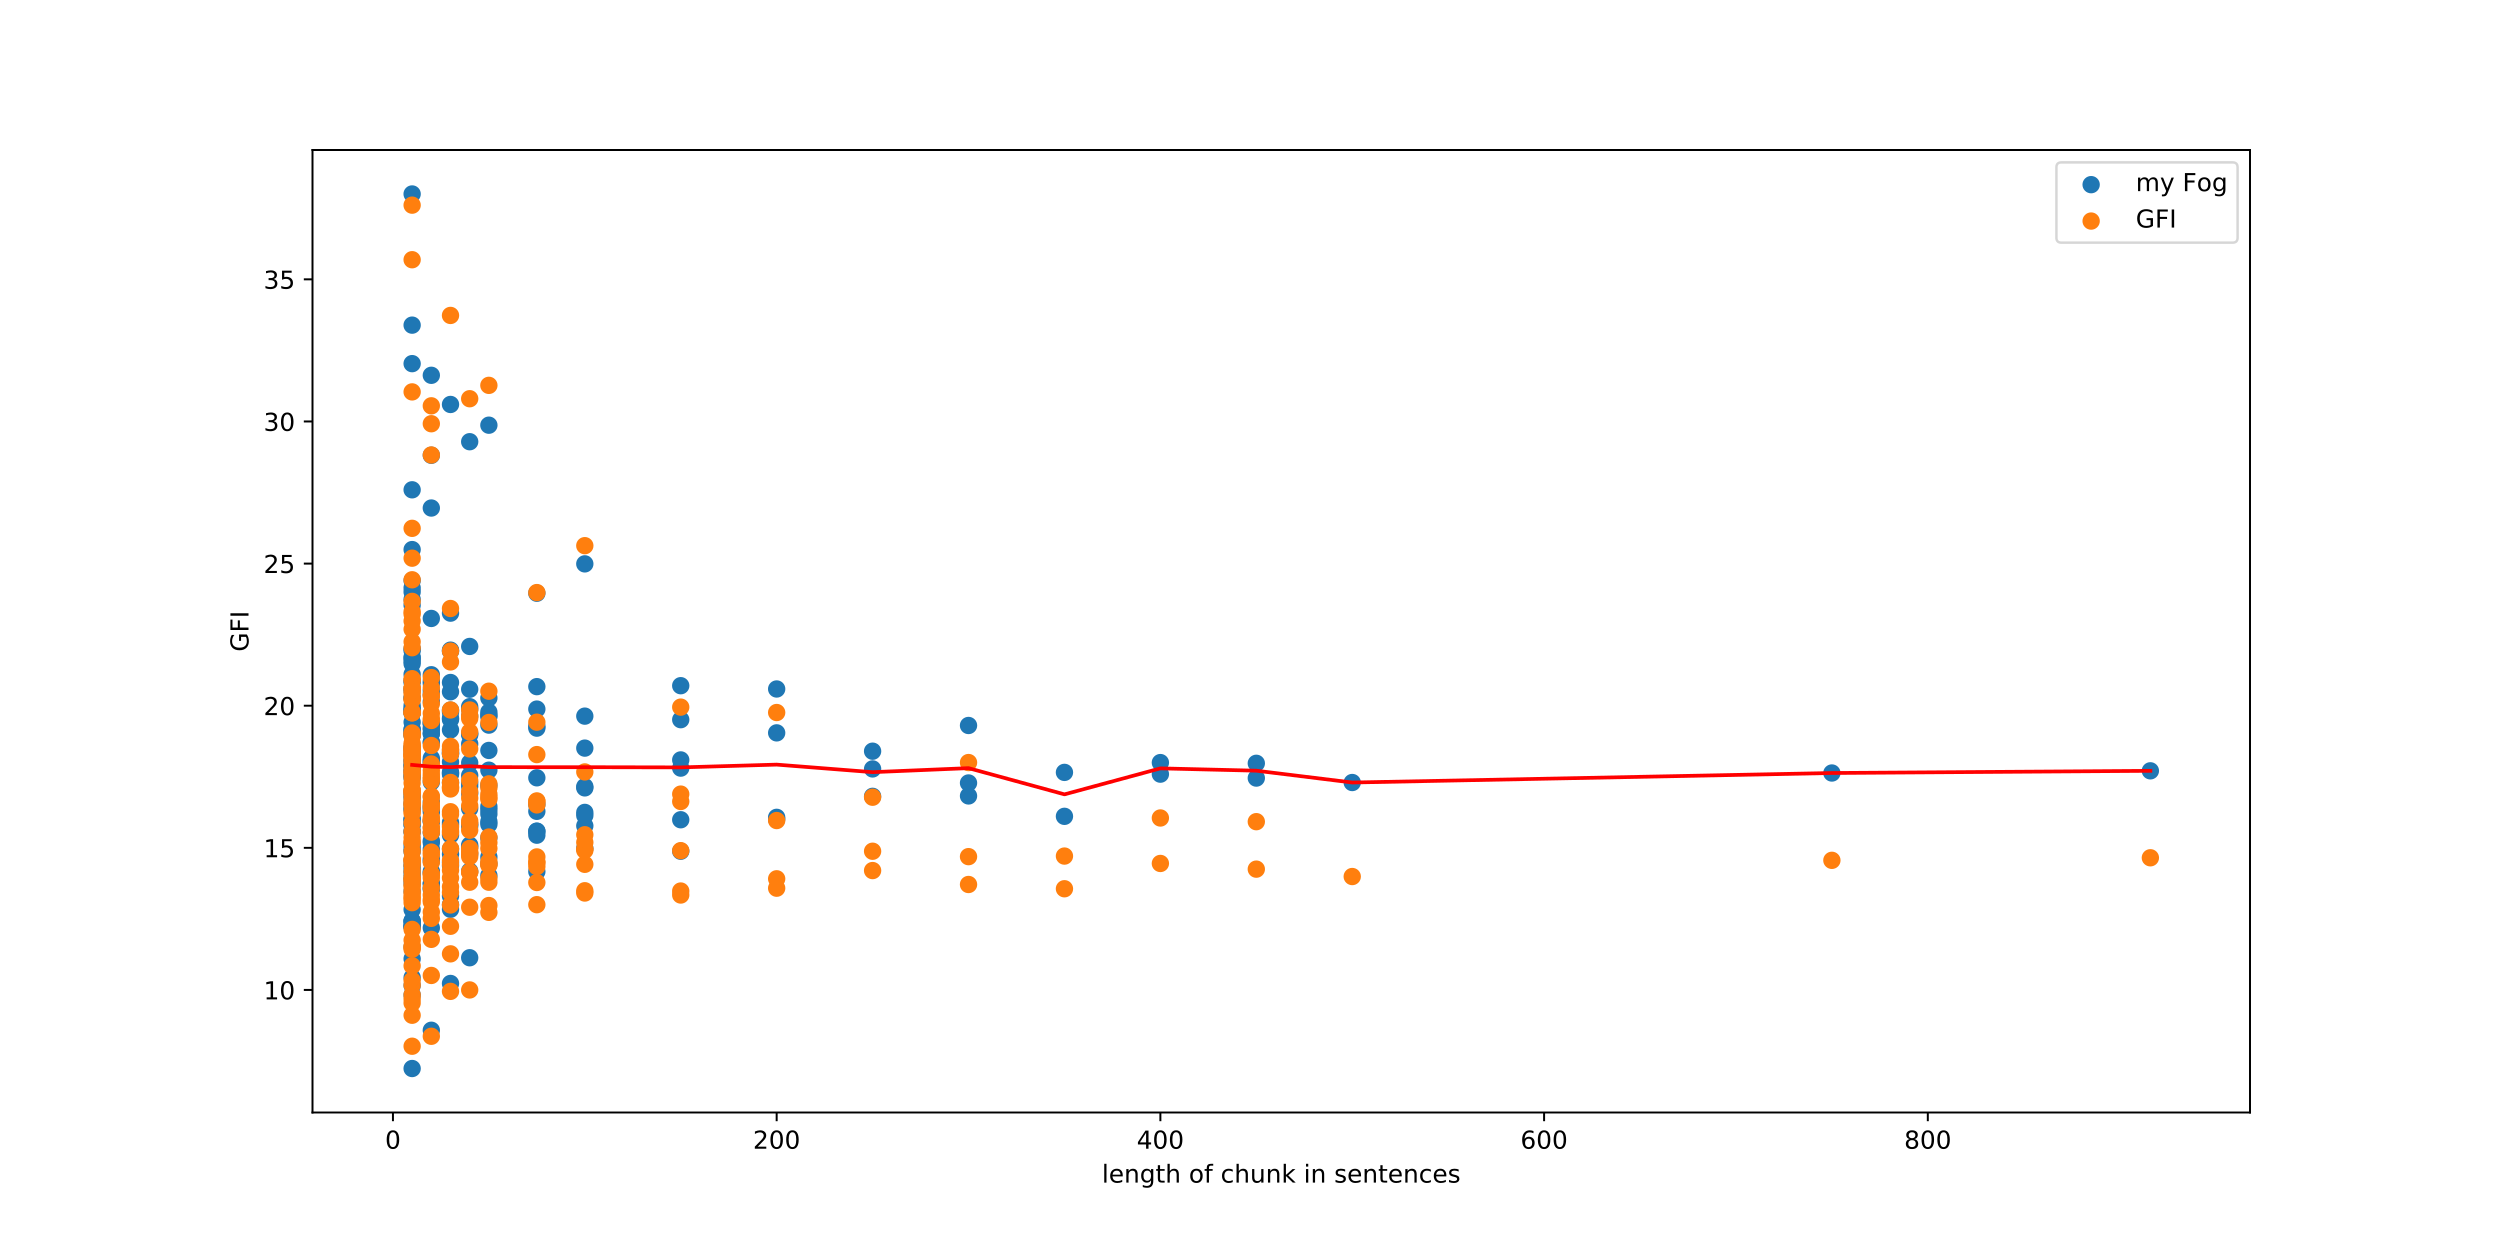 <?xml version="1.0" encoding="utf-8" standalone="no"?>
<!DOCTYPE svg PUBLIC "-//W3C//DTD SVG 1.1//EN"
  "http://www.w3.org/Graphics/SVG/1.1/DTD/svg11.dtd">
<!-- Created with matplotlib (http://matplotlib.org/) -->
<svg height="504pt" version="1.1" viewBox="0 0 1008 504" width="1008pt" xmlns="http://www.w3.org/2000/svg" xmlns:xlink="http://www.w3.org/1999/xlink">
 <defs>
  <style type="text/css">
*{stroke-linecap:butt;stroke-linejoin:round;}
  </style>
 </defs>
 <g id="figure_1">
  <g id="patch_1">
   <path d="M 0 504 
L 1008 504 
L 1008 0 
L 0 0 
z
" style="fill:#ffffff;"/>
  </g>
  <g id="axes_1">
   <g id="patch_2">
    <path d="M 126 448.56 
L 907.2 448.56 
L 907.2 60.48 
L 126 60.48 
z
" style="fill:#ffffff;"/>
   </g>
   <g id="PathCollection_1">
    <defs>
     <path d="M 0 3 
C 0.796 3 1.559 2.684 2.121 2.121 
C 2.684 1.559 3 0.796 3 0 
C 3 -0.796 2.684 -1.559 2.121 -2.121 
C 1.559 -2.684 0.796 -3 0 -3 
C -0.796 -3 -1.559 -2.684 -2.121 -2.121 
C -2.684 -1.559 -3 -0.796 -3 0 
C -3 0.796 -2.684 1.559 -2.121 2.121 
C -1.559 2.684 -0.796 3 0 3 
z
" id="mbcd6aa42cb" style="stroke:#1f77b4;"/>
    </defs>
    <g clip-path="url(#p14d86e610f)">
     <use style="fill:#1f77b4;stroke:#1f77b4;" x="867.028" xlink:href="#mbcd6aa42cb" y="310.799"/>
     <use style="fill:#1f77b4;stroke:#1f77b4;" x="738.615" xlink:href="#mbcd6aa42cb" y="311.677"/>
     <use style="fill:#1f77b4;stroke:#1f77b4;" x="545.222" xlink:href="#mbcd6aa42cb" y="315.513"/>
     <use style="fill:#1f77b4;stroke:#1f77b4;" x="506.544" xlink:href="#mbcd6aa42cb" y="313.717"/>
     <use style="fill:#1f77b4;stroke:#1f77b4;" x="506.544" xlink:href="#mbcd6aa42cb" y="307.766"/>
     <use style="fill:#1f77b4;stroke:#1f77b4;" x="467.865" xlink:href="#mbcd6aa42cb" y="312.135"/>
     <use style="fill:#1f77b4;stroke:#1f77b4;" x="467.865" xlink:href="#mbcd6aa42cb" y="307.475"/>
     <use style="fill:#1f77b4;stroke:#1f77b4;" x="429.186" xlink:href="#mbcd6aa42cb" y="311.427"/>
     <use style="fill:#1f77b4;stroke:#1f77b4;" x="429.186" xlink:href="#mbcd6aa42cb" y="329.144"/>
     <use style="fill:#1f77b4;stroke:#1f77b4;" x="390.508" xlink:href="#mbcd6aa42cb" y="315.694"/>
     <use style="fill:#1f77b4;stroke:#1f77b4;" x="390.508" xlink:href="#mbcd6aa42cb" y="320.922"/>
     <use style="fill:#1f77b4;stroke:#1f77b4;" x="390.508" xlink:href="#mbcd6aa42cb" y="292.516"/>
     <use style="fill:#1f77b4;stroke:#1f77b4;" x="351.829" xlink:href="#mbcd6aa42cb" y="321.084"/>
     <use style="fill:#1f77b4;stroke:#1f77b4;" x="351.829" xlink:href="#mbcd6aa42cb" y="310.033"/>
     <use style="fill:#1f77b4;stroke:#1f77b4;" x="351.829" xlink:href="#mbcd6aa42cb" y="302.882"/>
     <use style="fill:#1f77b4;stroke:#1f77b4;" x="313.151" xlink:href="#mbcd6aa42cb" y="329.553"/>
     <use style="fill:#1f77b4;stroke:#1f77b4;" x="313.151" xlink:href="#mbcd6aa42cb" y="295.494"/>
     <use style="fill:#1f77b4;stroke:#1f77b4;" x="313.151" xlink:href="#mbcd6aa42cb" y="330.321"/>
     <use style="fill:#1f77b4;stroke:#1f77b4;" x="313.151" xlink:href="#mbcd6aa42cb" y="277.799"/>
     <use style="fill:#1f77b4;stroke:#1f77b4;" x="274.472" xlink:href="#mbcd6aa42cb" y="343.216"/>
     <use style="fill:#1f77b4;stroke:#1f77b4;" x="274.472" xlink:href="#mbcd6aa42cb" y="290.172"/>
     <use style="fill:#1f77b4;stroke:#1f77b4;" x="274.472" xlink:href="#mbcd6aa42cb" y="309.7"/>
     <use style="fill:#1f77b4;stroke:#1f77b4;" x="274.472" xlink:href="#mbcd6aa42cb" y="330.523"/>
     <use style="fill:#1f77b4;stroke:#1f77b4;" x="274.472" xlink:href="#mbcd6aa42cb" y="276.472"/>
     <use style="fill:#1f77b4;stroke:#1f77b4;" x="274.472" xlink:href="#mbcd6aa42cb" y="306.404"/>
     <use style="fill:#1f77b4;stroke:#1f77b4;" x="235.794" xlink:href="#mbcd6aa42cb" y="342.023"/>
     <use style="fill:#1f77b4;stroke:#1f77b4;" x="235.794" xlink:href="#mbcd6aa42cb" y="317.675"/>
     <use style="fill:#1f77b4;stroke:#1f77b4;" x="235.794" xlink:href="#mbcd6aa42cb" y="288.746"/>
     <use style="fill:#1f77b4;stroke:#1f77b4;" x="235.794" xlink:href="#mbcd6aa42cb" y="301.641"/>
     <use style="fill:#1f77b4;stroke:#1f77b4;" x="235.794" xlink:href="#mbcd6aa42cb" y="327.561"/>
     <use style="fill:#1f77b4;stroke:#1f77b4;" x="235.794" xlink:href="#mbcd6aa42cb" y="332.974"/>
     <use style="fill:#1f77b4;stroke:#1f77b4;" x="235.794" xlink:href="#mbcd6aa42cb" y="328.808"/>
     <use style="fill:#1f77b4;stroke:#1f77b4;" x="235.794" xlink:href="#mbcd6aa42cb" y="227.354"/>
     <use style="fill:#1f77b4;stroke:#1f77b4;" x="235.794" xlink:href="#mbcd6aa42cb" y="317.157"/>
     <use style="fill:#1f77b4;stroke:#1f77b4;" x="216.454" xlink:href="#mbcd6aa42cb" y="351.426"/>
     <use style="fill:#1f77b4;stroke:#1f77b4;" x="216.454" xlink:href="#mbcd6aa42cb" y="335.112"/>
     <use style="fill:#1f77b4;stroke:#1f77b4;" x="216.454" xlink:href="#mbcd6aa42cb" y="293.587"/>
     <use style="fill:#1f77b4;stroke:#1f77b4;" x="216.454" xlink:href="#mbcd6aa42cb" y="285.904"/>
     <use style="fill:#1f77b4;stroke:#1f77b4;" x="216.454" xlink:href="#mbcd6aa42cb" y="292.807"/>
     <use style="fill:#1f77b4;stroke:#1f77b4;" x="216.454" xlink:href="#mbcd6aa42cb" y="327.129"/>
     <use style="fill:#1f77b4;stroke:#1f77b4;" x="216.454" xlink:href="#mbcd6aa42cb" y="324.356"/>
     <use style="fill:#1f77b4;stroke:#1f77b4;" x="216.454" xlink:href="#mbcd6aa42cb" y="335.203"/>
     <use style="fill:#1f77b4;stroke:#1f77b4;" x="216.454" xlink:href="#mbcd6aa42cb" y="313.611"/>
     <use style="fill:#1f77b4;stroke:#1f77b4;" x="216.454" xlink:href="#mbcd6aa42cb" y="239.192"/>
     <use style="fill:#1f77b4;stroke:#1f77b4;" x="216.454" xlink:href="#mbcd6aa42cb" y="276.853"/>
     <use style="fill:#1f77b4;stroke:#1f77b4;" x="216.454" xlink:href="#mbcd6aa42cb" y="336.749"/>
     <use style="fill:#1f77b4;stroke:#1f77b4;" x="197.115" xlink:href="#mbcd6aa42cb" y="331.259"/>
     <use style="fill:#1f77b4;stroke:#1f77b4;" x="197.115" xlink:href="#mbcd6aa42cb" y="352.979"/>
     <use style="fill:#1f77b4;stroke:#1f77b4;" x="197.115" xlink:href="#mbcd6aa42cb" y="345.539"/>
     <use style="fill:#1f77b4;stroke:#1f77b4;" x="197.115" xlink:href="#mbcd6aa42cb" y="292.366"/>
     <use style="fill:#1f77b4;stroke:#1f77b4;" x="197.115" xlink:href="#mbcd6aa42cb" y="288.919"/>
     <use style="fill:#1f77b4;stroke:#1f77b4;" x="197.115" xlink:href="#mbcd6aa42cb" y="288.323"/>
     <use style="fill:#1f77b4;stroke:#1f77b4;" x="197.115" xlink:href="#mbcd6aa42cb" y="287.088"/>
     <use style="fill:#1f77b4;stroke:#1f77b4;" x="197.115" xlink:href="#mbcd6aa42cb" y="316.681"/>
     <use style="fill:#1f77b4;stroke:#1f77b4;" x="197.115" xlink:href="#mbcd6aa42cb" y="326.575"/>
     <use style="fill:#1f77b4;stroke:#1f77b4;" x="197.115" xlink:href="#mbcd6aa42cb" y="325.188"/>
     <use style="fill:#1f77b4;stroke:#1f77b4;" x="197.115" xlink:href="#mbcd6aa42cb" y="328.212"/>
     <use style="fill:#1f77b4;stroke:#1f77b4;" x="197.115" xlink:href="#mbcd6aa42cb" y="337.826"/>
     <use style="fill:#1f77b4;stroke:#1f77b4;" x="197.115" xlink:href="#mbcd6aa42cb" y="310.542"/>
     <use style="fill:#1f77b4;stroke:#1f77b4;" x="197.115" xlink:href="#mbcd6aa42cb" y="348.245"/>
     <use style="fill:#1f77b4;stroke:#1f77b4;" x="197.115" xlink:href="#mbcd6aa42cb" y="171.437"/>
     <use style="fill:#1f77b4;stroke:#1f77b4;" x="197.115" xlink:href="#mbcd6aa42cb" y="281.442"/>
     <use style="fill:#1f77b4;stroke:#1f77b4;" x="197.115" xlink:href="#mbcd6aa42cb" y="302.576"/>
     <use style="fill:#1f77b4;stroke:#1f77b4;" x="197.115" xlink:href="#mbcd6aa42cb" y="332.377"/>
     <use style="fill:#1f77b4;stroke:#1f77b4;" x="189.379" xlink:href="#mbcd6aa42cb" y="307.581"/>
     <use style="fill:#1f77b4;stroke:#1f77b4;" x="189.379" xlink:href="#mbcd6aa42cb" y="386.16"/>
     <use style="fill:#1f77b4;stroke:#1f77b4;" x="189.379" xlink:href="#mbcd6aa42cb" y="332.312"/>
     <use style="fill:#1f77b4;stroke:#1f77b4;" x="189.379" xlink:href="#mbcd6aa42cb" y="341.462"/>
     <use style="fill:#1f77b4;stroke:#1f77b4;" x="189.379" xlink:href="#mbcd6aa42cb" y="285.89"/>
     <use style="fill:#1f77b4;stroke:#1f77b4;" x="189.379" xlink:href="#mbcd6aa42cb" y="284.931"/>
     <use style="fill:#1f77b4;stroke:#1f77b4;" x="189.379" xlink:href="#mbcd6aa42cb" y="299.939"/>
     <use style="fill:#1f77b4;stroke:#1f77b4;" x="189.379" xlink:href="#mbcd6aa42cb" y="260.647"/>
     <use style="fill:#1f77b4;stroke:#1f77b4;" x="189.379" xlink:href="#mbcd6aa42cb" y="312.662"/>
     <use style="fill:#1f77b4;stroke:#1f77b4;" x="189.379" xlink:href="#mbcd6aa42cb" y="317.02"/>
     <use style="fill:#1f77b4;stroke:#1f77b4;" x="189.379" xlink:href="#mbcd6aa42cb" y="319.961"/>
     <use style="fill:#1f77b4;stroke:#1f77b4;" x="189.379" xlink:href="#mbcd6aa42cb" y="325.994"/>
     <use style="fill:#1f77b4;stroke:#1f77b4;" x="189.379" xlink:href="#mbcd6aa42cb" y="333.08"/>
     <use style="fill:#1f77b4;stroke:#1f77b4;" x="189.379" xlink:href="#mbcd6aa42cb" y="315.735"/>
     <use style="fill:#1f77b4;stroke:#1f77b4;" x="189.379" xlink:href="#mbcd6aa42cb" y="351.236"/>
     <use style="fill:#1f77b4;stroke:#1f77b4;" x="189.379" xlink:href="#mbcd6aa42cb" y="295.785"/>
     <use style="fill:#1f77b4;stroke:#1f77b4;" x="189.379" xlink:href="#mbcd6aa42cb" y="340.725"/>
     <use style="fill:#1f77b4;stroke:#1f77b4;" x="189.379" xlink:href="#mbcd6aa42cb" y="277.901"/>
     <use style="fill:#1f77b4;stroke:#1f77b4;" x="189.379" xlink:href="#mbcd6aa42cb" y="178.097"/>
     <use style="fill:#1f77b4;stroke:#1f77b4;" x="189.379" xlink:href="#mbcd6aa42cb" y="296.261"/>
     <use style="fill:#1f77b4;stroke:#1f77b4;" x="189.379" xlink:href="#mbcd6aa42cb" y="288.729"/>
     <use style="fill:#1f77b4;stroke:#1f77b4;" x="189.379" xlink:href="#mbcd6aa42cb" y="344.427"/>
     <use style="fill:#1f77b4;stroke:#1f77b4;" x="181.644" xlink:href="#mbcd6aa42cb" y="294.314"/>
     <use style="fill:#1f77b4;stroke:#1f77b4;" x="181.644" xlink:href="#mbcd6aa42cb" y="396.534"/>
     <use style="fill:#1f77b4;stroke:#1f77b4;" x="181.644" xlink:href="#mbcd6aa42cb" y="336.728"/>
     <use style="fill:#1f77b4;stroke:#1f77b4;" x="181.644" xlink:href="#mbcd6aa42cb" y="344.377"/>
     <use style="fill:#1f77b4;stroke:#1f77b4;" x="181.644" xlink:href="#mbcd6aa42cb" y="349.149"/>
     <use style="fill:#1f77b4;stroke:#1f77b4;" x="181.644" xlink:href="#mbcd6aa42cb" y="289.6"/>
     <use style="fill:#1f77b4;stroke:#1f77b4;" x="181.644" xlink:href="#mbcd6aa42cb" y="290.11"/>
     <use style="fill:#1f77b4;stroke:#1f77b4;" x="181.644" xlink:href="#mbcd6aa42cb" y="287.029"/>
     <use style="fill:#1f77b4;stroke:#1f77b4;" x="181.644" xlink:href="#mbcd6aa42cb" y="303.291"/>
     <use style="fill:#1f77b4;stroke:#1f77b4;" x="181.644" xlink:href="#mbcd6aa42cb" y="275.183"/>
     <use style="fill:#1f77b4;stroke:#1f77b4;" x="181.644" xlink:href="#mbcd6aa42cb" y="278.918"/>
     <use style="fill:#1f77b4;stroke:#1f77b4;" x="181.644" xlink:href="#mbcd6aa42cb" y="303.668"/>
     <use style="fill:#1f77b4;stroke:#1f77b4;" x="181.644" xlink:href="#mbcd6aa42cb" y="307.232"/>
     <use style="fill:#1f77b4;stroke:#1f77b4;" x="181.644" xlink:href="#mbcd6aa42cb" y="347.672"/>
     <use style="fill:#1f77b4;stroke:#1f77b4;" x="181.644" xlink:href="#mbcd6aa42cb" y="311.318"/>
     <use style="fill:#1f77b4;stroke:#1f77b4;" x="181.644" xlink:href="#mbcd6aa42cb" y="315.614"/>
     <use style="fill:#1f77b4;stroke:#1f77b4;" x="181.644" xlink:href="#mbcd6aa42cb" y="331.62"/>
     <use style="fill:#1f77b4;stroke:#1f77b4;" x="181.644" xlink:href="#mbcd6aa42cb" y="332.446"/>
     <use style="fill:#1f77b4;stroke:#1f77b4;" x="181.644" xlink:href="#mbcd6aa42cb" y="312.169"/>
     <use style="fill:#1f77b4;stroke:#1f77b4;" x="181.644" xlink:href="#mbcd6aa42cb" y="361.274"/>
     <use style="fill:#1f77b4;stroke:#1f77b4;" x="181.644" xlink:href="#mbcd6aa42cb" y="262.536"/>
     <use style="fill:#1f77b4;stroke:#1f77b4;" x="181.644" xlink:href="#mbcd6aa42cb" y="366.619"/>
     <use style="fill:#1f77b4;stroke:#1f77b4;" x="181.644" xlink:href="#mbcd6aa42cb" y="342.359"/>
     <use style="fill:#1f77b4;stroke:#1f77b4;" x="181.644" xlink:href="#mbcd6aa42cb" y="247.221"/>
     <use style="fill:#1f77b4;stroke:#1f77b4;" x="181.644" xlink:href="#mbcd6aa42cb" y="163.08"/>
     <use style="fill:#1f77b4;stroke:#1f77b4;" x="181.644" xlink:href="#mbcd6aa42cb" y="262.14"/>
     <use style="fill:#1f77b4;stroke:#1f77b4;" x="181.644" xlink:href="#mbcd6aa42cb" y="303.984"/>
     <use style="fill:#1f77b4;stroke:#1f77b4;" x="181.644" xlink:href="#mbcd6aa42cb" y="286.349"/>
     <use style="fill:#1f77b4;stroke:#1f77b4;" x="181.644" xlink:href="#mbcd6aa42cb" y="364.804"/>
     <use style="fill:#1f77b4;stroke:#1f77b4;" x="181.644" xlink:href="#mbcd6aa42cb" y="311.718"/>
     <use style="fill:#1f77b4;stroke:#1f77b4;" x="173.908" xlink:href="#mbcd6aa42cb" y="279.879"/>
     <use style="fill:#1f77b4;stroke:#1f77b4;" x="173.908" xlink:href="#mbcd6aa42cb" y="335.708"/>
     <use style="fill:#1f77b4;stroke:#1f77b4;" x="173.908" xlink:href="#mbcd6aa42cb" y="415.4"/>
     <use style="fill:#1f77b4;stroke:#1f77b4;" x="173.908" xlink:href="#mbcd6aa42cb" y="357.967"/>
     <use style="fill:#1f77b4;stroke:#1f77b4;" x="173.908" xlink:href="#mbcd6aa42cb" y="323.288"/>
     <use style="fill:#1f77b4;stroke:#1f77b4;" x="173.908" xlink:href="#mbcd6aa42cb" y="338.977"/>
     <use style="fill:#1f77b4;stroke:#1f77b4;" x="173.908" xlink:href="#mbcd6aa42cb" y="351.947"/>
     <use style="fill:#1f77b4;stroke:#1f77b4;" x="173.908" xlink:href="#mbcd6aa42cb" y="331.261"/>
     <use style="fill:#1f77b4;stroke:#1f77b4;" x="173.908" xlink:href="#mbcd6aa42cb" y="274.655"/>
     <use style="fill:#1f77b4;stroke:#1f77b4;" x="173.908" xlink:href="#mbcd6aa42cb" y="293.509"/>
     <use style="fill:#1f77b4;stroke:#1f77b4;" x="173.908" xlink:href="#mbcd6aa42cb" y="294.082"/>
     <use style="fill:#1f77b4;stroke:#1f77b4;" x="173.908" xlink:href="#mbcd6aa42cb" y="275.639"/>
     <use style="fill:#1f77b4;stroke:#1f77b4;" x="173.908" xlink:href="#mbcd6aa42cb" y="306.681"/>
     <use style="fill:#1f77b4;stroke:#1f77b4;" x="173.908" xlink:href="#mbcd6aa42cb" y="292.115"/>
     <use style="fill:#1f77b4;stroke:#1f77b4;" x="173.908" xlink:href="#mbcd6aa42cb" y="272.058"/>
     <use style="fill:#1f77b4;stroke:#1f77b4;" x="173.908" xlink:href="#mbcd6aa42cb" y="249.36"/>
     <use style="fill:#1f77b4;stroke:#1f77b4;" x="173.908" xlink:href="#mbcd6aa42cb" y="315.327"/>
     <use style="fill:#1f77b4;stroke:#1f77b4;" x="173.908" xlink:href="#mbcd6aa42cb" y="306.932"/>
     <use style="fill:#1f77b4;stroke:#1f77b4;" x="173.908" xlink:href="#mbcd6aa42cb" y="291.397"/>
     <use style="fill:#1f77b4;stroke:#1f77b4;" x="173.908" xlink:href="#mbcd6aa42cb" y="342.364"/>
     <use style="fill:#1f77b4;stroke:#1f77b4;" x="173.908" xlink:href="#mbcd6aa42cb" y="347.17"/>
     <use style="fill:#1f77b4;stroke:#1f77b4;" x="173.908" xlink:href="#mbcd6aa42cb" y="291.542"/>
     <use style="fill:#1f77b4;stroke:#1f77b4;" x="173.908" xlink:href="#mbcd6aa42cb" y="356.18"/>
     <use style="fill:#1f77b4;stroke:#1f77b4;" x="173.908" xlink:href="#mbcd6aa42cb" y="299.21"/>
     <use style="fill:#1f77b4;stroke:#1f77b4;" x="173.908" xlink:href="#mbcd6aa42cb" y="339.759"/>
     <use style="fill:#1f77b4;stroke:#1f77b4;" x="173.908" xlink:href="#mbcd6aa42cb" y="326.523"/>
     <use style="fill:#1f77b4;stroke:#1f77b4;" x="173.908" xlink:href="#mbcd6aa42cb" y="325.633"/>
     <use style="fill:#1f77b4;stroke:#1f77b4;" x="173.908" xlink:href="#mbcd6aa42cb" y="305.718"/>
     <use style="fill:#1f77b4;stroke:#1f77b4;" x="173.908" xlink:href="#mbcd6aa42cb" y="346.216"/>
     <use style="fill:#1f77b4;stroke:#1f77b4;" x="173.908" xlink:href="#mbcd6aa42cb" y="356.394"/>
     <use style="fill:#1f77b4;stroke:#1f77b4;" x="173.908" xlink:href="#mbcd6aa42cb" y="295.701"/>
     <use style="fill:#1f77b4;stroke:#1f77b4;" x="173.908" xlink:href="#mbcd6aa42cb" y="295.82"/>
     <use style="fill:#1f77b4;stroke:#1f77b4;" x="173.908" xlink:href="#mbcd6aa42cb" y="351.339"/>
     <use style="fill:#1f77b4;stroke:#1f77b4;" x="173.908" xlink:href="#mbcd6aa42cb" y="327.478"/>
     <use style="fill:#1f77b4;stroke:#1f77b4;" x="173.908" xlink:href="#mbcd6aa42cb" y="374.15"/>
     <use style="fill:#1f77b4;stroke:#1f77b4;" x="173.908" xlink:href="#mbcd6aa42cb" y="183.563"/>
     <use style="fill:#1f77b4;stroke:#1f77b4;" x="173.908" xlink:href="#mbcd6aa42cb" y="204.837"/>
     <use style="fill:#1f77b4;stroke:#1f77b4;" x="173.908" xlink:href="#mbcd6aa42cb" y="151.322"/>
     <use style="fill:#1f77b4;stroke:#1f77b4;" x="173.908" xlink:href="#mbcd6aa42cb" y="282.85"/>
     <use style="fill:#1f77b4;stroke:#1f77b4;" x="173.908" xlink:href="#mbcd6aa42cb" y="307.926"/>
     <use style="fill:#1f77b4;stroke:#1f77b4;" x="173.908" xlink:href="#mbcd6aa42cb" y="278.498"/>
     <use style="fill:#1f77b4;stroke:#1f77b4;" x="173.908" xlink:href="#mbcd6aa42cb" y="299.318"/>
     <use style="fill:#1f77b4;stroke:#1f77b4;" x="173.908" xlink:href="#mbcd6aa42cb" y="358.615"/>
     <use style="fill:#1f77b4;stroke:#1f77b4;" x="173.908" xlink:href="#mbcd6aa42cb" y="331.112"/>
     <use style="fill:#1f77b4;stroke:#1f77b4;" x="173.908" xlink:href="#mbcd6aa42cb" y="324.792"/>
     <use style="fill:#1f77b4;stroke:#1f77b4;" x="166.172" xlink:href="#mbcd6aa42cb" y="321.791"/>
     <use style="fill:#1f77b4;stroke:#1f77b4;" x="166.172" xlink:href="#mbcd6aa42cb" y="241.635"/>
     <use style="fill:#1f77b4;stroke:#1f77b4;" x="166.172" xlink:href="#mbcd6aa42cb" y="320.789"/>
     <use style="fill:#1f77b4;stroke:#1f77b4;" x="166.172" xlink:href="#mbcd6aa42cb" y="350.927"/>
     <use style="fill:#1f77b4;stroke:#1f77b4;" x="166.172" xlink:href="#mbcd6aa42cb" y="430.827"/>
     <use style="fill:#1f77b4;stroke:#1f77b4;" x="166.172" xlink:href="#mbcd6aa42cb" y="401.147"/>
     <use style="fill:#1f77b4;stroke:#1f77b4;" x="166.172" xlink:href="#mbcd6aa42cb" y="397.348"/>
     <use style="fill:#1f77b4;stroke:#1f77b4;" x="166.172" xlink:href="#mbcd6aa42cb" y="324.568"/>
     <use style="fill:#1f77b4;stroke:#1f77b4;" x="166.172" xlink:href="#mbcd6aa42cb" y="294.879"/>
     <use style="fill:#1f77b4;stroke:#1f77b4;" x="166.172" xlink:href="#mbcd6aa42cb" y="353.709"/>
     <use style="fill:#1f77b4;stroke:#1f77b4;" x="166.172" xlink:href="#mbcd6aa42cb" y="346.961"/>
     <use style="fill:#1f77b4;stroke:#1f77b4;" x="166.172" xlink:href="#mbcd6aa42cb" y="330.922"/>
     <use style="fill:#1f77b4;stroke:#1f77b4;" x="166.172" xlink:href="#mbcd6aa42cb" y="332.382"/>
     <use style="fill:#1f77b4;stroke:#1f77b4;" x="166.172" xlink:href="#mbcd6aa42cb" y="373.041"/>
     <use style="fill:#1f77b4;stroke:#1f77b4;" x="166.172" xlink:href="#mbcd6aa42cb" y="343.413"/>
     <use style="fill:#1f77b4;stroke:#1f77b4;" x="166.172" xlink:href="#mbcd6aa42cb" y="319.679"/>
     <use style="fill:#1f77b4;stroke:#1f77b4;" x="166.172" xlink:href="#mbcd6aa42cb" y="244.025"/>
     <use style="fill:#1f77b4;stroke:#1f77b4;" x="166.172" xlink:href="#mbcd6aa42cb" y="306.889"/>
     <use style="fill:#1f77b4;stroke:#1f77b4;" x="166.172" xlink:href="#mbcd6aa42cb" y="308.447"/>
     <use style="fill:#1f77b4;stroke:#1f77b4;" x="166.172" xlink:href="#mbcd6aa42cb" y="271.87"/>
     <use style="fill:#1f77b4;stroke:#1f77b4;" x="166.172" xlink:href="#mbcd6aa42cb" y="278.469"/>
     <use style="fill:#1f77b4;stroke:#1f77b4;" x="166.172" xlink:href="#mbcd6aa42cb" y="308.71"/>
     <use style="fill:#1f77b4;stroke:#1f77b4;" x="166.172" xlink:href="#mbcd6aa42cb" y="284.446"/>
     <use style="fill:#1f77b4;stroke:#1f77b4;" x="166.172" xlink:href="#mbcd6aa42cb" y="265.42"/>
     <use style="fill:#1f77b4;stroke:#1f77b4;" x="166.172" xlink:href="#mbcd6aa42cb" y="304.405"/>
     <use style="fill:#1f77b4;stroke:#1f77b4;" x="166.172" xlink:href="#mbcd6aa42cb" y="308.91"/>
     <use style="fill:#1f77b4;stroke:#1f77b4;" x="166.172" xlink:href="#mbcd6aa42cb" y="296.511"/>
     <use style="fill:#1f77b4;stroke:#1f77b4;" x="166.172" xlink:href="#mbcd6aa42cb" y="281.423"/>
     <use style="fill:#1f77b4;stroke:#1f77b4;" x="166.172" xlink:href="#mbcd6aa42cb" y="266.539"/>
     <use style="fill:#1f77b4;stroke:#1f77b4;" x="166.172" xlink:href="#mbcd6aa42cb" y="277.614"/>
     <use style="fill:#1f77b4;stroke:#1f77b4;" x="166.172" xlink:href="#mbcd6aa42cb" y="264.894"/>
     <use style="fill:#1f77b4;stroke:#1f77b4;" x="166.172" xlink:href="#mbcd6aa42cb" y="234.094"/>
     <use style="fill:#1f77b4;stroke:#1f77b4;" x="166.172" xlink:href="#mbcd6aa42cb" y="332.621"/>
     <use style="fill:#1f77b4;stroke:#1f77b4;" x="166.172" xlink:href="#mbcd6aa42cb" y="296.176"/>
     <use style="fill:#1f77b4;stroke:#1f77b4;" x="166.172" xlink:href="#mbcd6aa42cb" y="302.848"/>
     <use style="fill:#1f77b4;stroke:#1f77b4;" x="166.172" xlink:href="#mbcd6aa42cb" y="310.77"/>
     <use style="fill:#1f77b4;stroke:#1f77b4;" x="166.172" xlink:href="#mbcd6aa42cb" y="301.35"/>
     <use style="fill:#1f77b4;stroke:#1f77b4;" x="166.172" xlink:href="#mbcd6aa42cb" y="281.427"/>
     <use style="fill:#1f77b4;stroke:#1f77b4;" x="166.172" xlink:href="#mbcd6aa42cb" y="335.004"/>
     <use style="fill:#1f77b4;stroke:#1f77b4;" x="166.172" xlink:href="#mbcd6aa42cb" y="348.627"/>
     <use style="fill:#1f77b4;stroke:#1f77b4;" x="166.172" xlink:href="#mbcd6aa42cb" y="381.755"/>
     <use style="fill:#1f77b4;stroke:#1f77b4;" x="166.172" xlink:href="#mbcd6aa42cb" y="306.575"/>
     <use style="fill:#1f77b4;stroke:#1f77b4;" x="166.172" xlink:href="#mbcd6aa42cb" y="287.404"/>
     <use style="fill:#1f77b4;stroke:#1f77b4;" x="166.172" xlink:href="#mbcd6aa42cb" y="293.978"/>
     <use style="fill:#1f77b4;stroke:#1f77b4;" x="166.172" xlink:href="#mbcd6aa42cb" y="354.855"/>
     <use style="fill:#1f77b4;stroke:#1f77b4;" x="166.172" xlink:href="#mbcd6aa42cb" y="352.204"/>
     <use style="fill:#1f77b4;stroke:#1f77b4;" x="166.172" xlink:href="#mbcd6aa42cb" y="335.578"/>
     <use style="fill:#1f77b4;stroke:#1f77b4;" x="166.172" xlink:href="#mbcd6aa42cb" y="267.633"/>
     <use style="fill:#1f77b4;stroke:#1f77b4;" x="166.172" xlink:href="#mbcd6aa42cb" y="312.873"/>
     <use style="fill:#1f77b4;stroke:#1f77b4;" x="166.172" xlink:href="#mbcd6aa42cb" y="371.669"/>
     <use style="fill:#1f77b4;stroke:#1f77b4;" x="166.172" xlink:href="#mbcd6aa42cb" y="313.744"/>
     <use style="fill:#1f77b4;stroke:#1f77b4;" x="166.172" xlink:href="#mbcd6aa42cb" y="318.795"/>
     <use style="fill:#1f77b4;stroke:#1f77b4;" x="166.172" xlink:href="#mbcd6aa42cb" y="330.231"/>
     <use style="fill:#1f77b4;stroke:#1f77b4;" x="166.172" xlink:href="#mbcd6aa42cb" y="312.489"/>
     <use style="fill:#1f77b4;stroke:#1f77b4;" x="166.172" xlink:href="#mbcd6aa42cb" y="326.109"/>
     <use style="fill:#1f77b4;stroke:#1f77b4;" x="166.172" xlink:href="#mbcd6aa42cb" y="286.519"/>
     <use style="fill:#1f77b4;stroke:#1f77b4;" x="166.172" xlink:href="#mbcd6aa42cb" y="323.75"/>
     <use style="fill:#1f77b4;stroke:#1f77b4;" x="166.172" xlink:href="#mbcd6aa42cb" y="371.315"/>
     <use style="fill:#1f77b4;stroke:#1f77b4;" x="166.172" xlink:href="#mbcd6aa42cb" y="340.78"/>
     <use style="fill:#1f77b4;stroke:#1f77b4;" x="166.172" xlink:href="#mbcd6aa42cb" y="373.499"/>
     <use style="fill:#1f77b4;stroke:#1f77b4;" x="166.172" xlink:href="#mbcd6aa42cb" y="301.667"/>
     <use style="fill:#1f77b4;stroke:#1f77b4;" x="166.172" xlink:href="#mbcd6aa42cb" y="286.21"/>
     <use style="fill:#1f77b4;stroke:#1f77b4;" x="166.172" xlink:href="#mbcd6aa42cb" y="197.49"/>
     <use style="fill:#1f77b4;stroke:#1f77b4;" x="166.172" xlink:href="#mbcd6aa42cb" y="394.139"/>
     <use style="fill:#1f77b4;stroke:#1f77b4;" x="166.172" xlink:href="#mbcd6aa42cb" y="373.825"/>
     <use style="fill:#1f77b4;stroke:#1f77b4;" x="166.172" xlink:href="#mbcd6aa42cb" y="330.292"/>
     <use style="fill:#1f77b4;stroke:#1f77b4;" x="166.172" xlink:href="#mbcd6aa42cb" y="275.169"/>
     <use style="fill:#1f77b4;stroke:#1f77b4;" x="166.172" xlink:href="#mbcd6aa42cb" y="373.573"/>
     <use style="fill:#1f77b4;stroke:#1f77b4;" x="166.172" xlink:href="#mbcd6aa42cb" y="359.387"/>
     <use style="fill:#1f77b4;stroke:#1f77b4;" x="166.172" xlink:href="#mbcd6aa42cb" y="386.609"/>
     <use style="fill:#1f77b4;stroke:#1f77b4;" x="166.172" xlink:href="#mbcd6aa42cb" y="131.097"/>
     <use style="fill:#1f77b4;stroke:#1f77b4;" x="166.172" xlink:href="#mbcd6aa42cb" y="237.029"/>
     <use style="fill:#1f77b4;stroke:#1f77b4;" x="166.172" xlink:href="#mbcd6aa42cb" y="262.382"/>
     <use style="fill:#1f77b4;stroke:#1f77b4;" x="166.172" xlink:href="#mbcd6aa42cb" y="146.619"/>
     <use style="fill:#1f77b4;stroke:#1f77b4;" x="166.172" xlink:href="#mbcd6aa42cb" y="78.213"/>
     <use style="fill:#1f77b4;stroke:#1f77b4;" x="166.172" xlink:href="#mbcd6aa42cb" y="221.595"/>
     <use style="fill:#1f77b4;stroke:#1f77b4;" x="166.172" xlink:href="#mbcd6aa42cb" y="238.674"/>
     <use style="fill:#1f77b4;stroke:#1f77b4;" x="166.172" xlink:href="#mbcd6aa42cb" y="326.378"/>
     <use style="fill:#1f77b4;stroke:#1f77b4;" x="166.172" xlink:href="#mbcd6aa42cb" y="274.407"/>
     <use style="fill:#1f77b4;stroke:#1f77b4;" x="166.172" xlink:href="#mbcd6aa42cb" y="342.403"/>
     <use style="fill:#1f77b4;stroke:#1f77b4;" x="166.172" xlink:href="#mbcd6aa42cb" y="295.61"/>
     <use style="fill:#1f77b4;stroke:#1f77b4;" x="166.172" xlink:href="#mbcd6aa42cb" y="261.589"/>
     <use style="fill:#1f77b4;stroke:#1f77b4;" x="166.172" xlink:href="#mbcd6aa42cb" y="287.433"/>
     <use style="fill:#1f77b4;stroke:#1f77b4;" x="166.172" xlink:href="#mbcd6aa42cb" y="310.747"/>
     <use style="fill:#1f77b4;stroke:#1f77b4;" x="166.172" xlink:href="#mbcd6aa42cb" y="366.735"/>
     <use style="fill:#1f77b4;stroke:#1f77b4;" x="166.172" xlink:href="#mbcd6aa42cb" y="349.533"/>
     <use style="fill:#1f77b4;stroke:#1f77b4;" x="166.172" xlink:href="#mbcd6aa42cb" y="371.336"/>
     <use style="fill:#1f77b4;stroke:#1f77b4;" x="166.172" xlink:href="#mbcd6aa42cb" y="285.611"/>
     <use style="fill:#1f77b4;stroke:#1f77b4;" x="166.172" xlink:href="#mbcd6aa42cb" y="291.177"/>
     <use style="fill:#1f77b4;stroke:#1f77b4;" x="166.172" xlink:href="#mbcd6aa42cb" y="356.291"/>
     <use style="fill:#1f77b4;stroke:#1f77b4;" x="166.172" xlink:href="#mbcd6aa42cb" y="294.191"/>
    </g>
   </g>
   <g id="PathCollection_2">
    <defs>
     <path d="M 0 3 
C 0.796 3 1.559 2.684 2.121 2.121 
C 2.684 1.559 3 0.796 3 0 
C 3 -0.796 2.684 -1.559 2.121 -2.121 
C 1.559 -2.684 0.796 -3 0 -3 
C -0.796 -3 -1.559 -2.684 -2.121 -2.121 
C -2.684 -1.559 -3 -0.796 -3 0 
C -3 0.796 -2.684 1.559 -2.121 2.121 
C -1.559 2.684 -0.796 3 0 3 
z
" id="m66e69a454a" style="stroke:#ff7f0e;"/>
    </defs>
    <g clip-path="url(#p14d86e610f)">
     <use style="fill:#ff7f0e;stroke:#ff7f0e;" x="867.028" xlink:href="#m66e69a454a" y="345.855"/>
     <use style="fill:#ff7f0e;stroke:#ff7f0e;" x="738.615" xlink:href="#m66e69a454a" y="346.886"/>
     <use style="fill:#ff7f0e;stroke:#ff7f0e;" x="545.222" xlink:href="#m66e69a454a" y="353.419"/>
     <use style="fill:#ff7f0e;stroke:#ff7f0e;" x="506.544" xlink:href="#m66e69a454a" y="350.439"/>
     <use style="fill:#ff7f0e;stroke:#ff7f0e;" x="506.544" xlink:href="#m66e69a454a" y="331.3"/>
     <use style="fill:#ff7f0e;stroke:#ff7f0e;" x="467.865" xlink:href="#m66e69a454a" y="348.147"/>
     <use style="fill:#ff7f0e;stroke:#ff7f0e;" x="467.865" xlink:href="#m66e69a454a" y="329.81"/>
     <use style="fill:#ff7f0e;stroke:#ff7f0e;" x="429.186" xlink:href="#m66e69a454a" y="345.167"/>
     <use style="fill:#ff7f0e;stroke:#ff7f0e;" x="429.186" xlink:href="#m66e69a454a" y="358.347"/>
     <use style="fill:#ff7f0e;stroke:#ff7f0e;" x="390.508" xlink:href="#m66e69a454a" y="345.397"/>
     <use style="fill:#ff7f0e;stroke:#ff7f0e;" x="390.508" xlink:href="#m66e69a454a" y="356.628"/>
     <use style="fill:#ff7f0e;stroke:#ff7f0e;" x="390.508" xlink:href="#m66e69a454a" y="307.462"/>
     <use style="fill:#ff7f0e;stroke:#ff7f0e;" x="351.829" xlink:href="#m66e69a454a" y="351.012"/>
     <use style="fill:#ff7f0e;stroke:#ff7f0e;" x="351.829" xlink:href="#m66e69a454a" y="343.219"/>
     <use style="fill:#ff7f0e;stroke:#ff7f0e;" x="351.829" xlink:href="#m66e69a454a" y="321.444"/>
     <use style="fill:#ff7f0e;stroke:#ff7f0e;" x="313.151" xlink:href="#m66e69a454a" y="354.336"/>
     <use style="fill:#ff7f0e;stroke:#ff7f0e;" x="313.151" xlink:href="#m66e69a454a" y="330.841"/>
     <use style="fill:#ff7f0e;stroke:#ff7f0e;" x="313.151" xlink:href="#m66e69a454a" y="358.118"/>
     <use style="fill:#ff7f0e;stroke:#ff7f0e;" x="313.151" xlink:href="#m66e69a454a" y="287.291"/>
     <use style="fill:#ff7f0e;stroke:#ff7f0e;" x="274.472" xlink:href="#m66e69a454a" y="360.869"/>
     <use style="fill:#ff7f0e;stroke:#ff7f0e;" x="274.472" xlink:href="#m66e69a454a" y="320.183"/>
     <use style="fill:#ff7f0e;stroke:#ff7f0e;" x="274.472" xlink:href="#m66e69a454a" y="342.99"/>
     <use style="fill:#ff7f0e;stroke:#ff7f0e;" x="274.472" xlink:href="#m66e69a454a" y="359.264"/>
     <use style="fill:#ff7f0e;stroke:#ff7f0e;" x="274.472" xlink:href="#m66e69a454a" y="285.113"/>
     <use style="fill:#ff7f0e;stroke:#ff7f0e;" x="274.472" xlink:href="#m66e69a454a" y="323.163"/>
     <use style="fill:#ff7f0e;stroke:#ff7f0e;" x="235.794" xlink:href="#m66e69a454a" y="359.149"/>
     <use style="fill:#ff7f0e;stroke:#ff7f0e;" x="235.794" xlink:href="#m66e69a454a" y="342.302"/>
     <use style="fill:#ff7f0e;stroke:#ff7f0e;" x="235.794" xlink:href="#m66e69a454a" y="311.244"/>
     <use style="fill:#ff7f0e;stroke:#ff7f0e;" x="235.794" xlink:href="#m66e69a454a" y="336.572"/>
     <use style="fill:#ff7f0e;stroke:#ff7f0e;" x="235.794" xlink:href="#m66e69a454a" y="348.491"/>
     <use style="fill:#ff7f0e;stroke:#ff7f0e;" x="235.794" xlink:href="#m66e69a454a" y="360.066"/>
     <use style="fill:#ff7f0e;stroke:#ff7f0e;" x="235.794" xlink:href="#m66e69a454a" y="342.875"/>
     <use style="fill:#ff7f0e;stroke:#ff7f0e;" x="235.794" xlink:href="#m66e69a454a" y="220.016"/>
     <use style="fill:#ff7f0e;stroke:#ff7f0e;" x="235.794" xlink:href="#m66e69a454a" y="339.666"/>
     <use style="fill:#ff7f0e;stroke:#ff7f0e;" x="216.454" xlink:href="#m66e69a454a" y="364.765"/>
     <use style="fill:#ff7f0e;stroke:#ff7f0e;" x="216.454" xlink:href="#m66e69a454a" y="347.459"/>
     <use style="fill:#ff7f0e;stroke:#ff7f0e;" x="216.454" xlink:href="#m66e69a454a" y="324.538"/>
     <use style="fill:#ff7f0e;stroke:#ff7f0e;" x="216.454" xlink:href="#m66e69a454a" y="304.253"/>
     <use style="fill:#ff7f0e;stroke:#ff7f0e;" x="216.454" xlink:href="#m66e69a454a" y="322.934"/>
     <use style="fill:#ff7f0e;stroke:#ff7f0e;" x="216.454" xlink:href="#m66e69a454a" y="347.918"/>
     <use style="fill:#ff7f0e;stroke:#ff7f0e;" x="216.454" xlink:href="#m66e69a454a" y="349.408"/>
     <use style="fill:#ff7f0e;stroke:#ff7f0e;" x="216.454" xlink:href="#m66e69a454a" y="355.826"/>
     <use style="fill:#ff7f0e;stroke:#ff7f0e;" x="216.454" xlink:href="#m66e69a454a" y="323.163"/>
     <use style="fill:#ff7f0e;stroke:#ff7f0e;" x="216.454" xlink:href="#m66e69a454a" y="238.927"/>
     <use style="fill:#ff7f0e;stroke:#ff7f0e;" x="216.454" xlink:href="#m66e69a454a" y="291.187"/>
     <use style="fill:#ff7f0e;stroke:#ff7f0e;" x="216.454" xlink:href="#m66e69a454a" y="345.511"/>
     <use style="fill:#ff7f0e;stroke:#ff7f0e;" x="197.115" xlink:href="#m66e69a454a" y="339.781"/>
     <use style="fill:#ff7f0e;stroke:#ff7f0e;" x="197.115" xlink:href="#m66e69a454a" y="367.86"/>
     <use style="fill:#ff7f0e;stroke:#ff7f0e;" x="197.115" xlink:href="#m66e69a454a" y="354.107"/>
     <use style="fill:#ff7f0e;stroke:#ff7f0e;" x="197.115" xlink:href="#m66e69a454a" y="322.246"/>
     <use style="fill:#ff7f0e;stroke:#ff7f0e;" x="197.115" xlink:href="#m66e69a454a" y="320.183"/>
     <use style="fill:#ff7f0e;stroke:#ff7f0e;" x="197.115" xlink:href="#m66e69a454a" y="291.302"/>
     <use style="fill:#ff7f0e;stroke:#ff7f0e;" x="197.115" xlink:href="#m66e69a454a" y="317.662"/>
     <use style="fill:#ff7f0e;stroke:#ff7f0e;" x="197.115" xlink:href="#m66e69a454a" y="342.073"/>
     <use style="fill:#ff7f0e;stroke:#ff7f0e;" x="197.115" xlink:href="#m66e69a454a" y="337.489"/>
     <use style="fill:#ff7f0e;stroke:#ff7f0e;" x="197.115" xlink:href="#m66e69a454a" y="347.345"/>
     <use style="fill:#ff7f0e;stroke:#ff7f0e;" x="197.115" xlink:href="#m66e69a454a" y="348.491"/>
     <use style="fill:#ff7f0e;stroke:#ff7f0e;" x="197.115" xlink:href="#m66e69a454a" y="355.711"/>
     <use style="fill:#ff7f0e;stroke:#ff7f0e;" x="197.115" xlink:href="#m66e69a454a" y="316.057"/>
     <use style="fill:#ff7f0e;stroke:#ff7f0e;" x="197.115" xlink:href="#m66e69a454a" y="365.109"/>
     <use style="fill:#ff7f0e;stroke:#ff7f0e;" x="197.115" xlink:href="#m66e69a454a" y="155.378"/>
     <use style="fill:#ff7f0e;stroke:#ff7f0e;" x="197.115" xlink:href="#m66e69a454a" y="278.695"/>
     <use style="fill:#ff7f0e;stroke:#ff7f0e;" x="197.115" xlink:href="#m66e69a454a" y="321.444"/>
     <use style="fill:#ff7f0e;stroke:#ff7f0e;" x="197.115" xlink:href="#m66e69a454a" y="348.835"/>
     <use style="fill:#ff7f0e;stroke:#ff7f0e;" x="189.379" xlink:href="#m66e69a454a" y="319.152"/>
     <use style="fill:#ff7f0e;stroke:#ff7f0e;" x="189.379" xlink:href="#m66e69a454a" y="399.147"/>
     <use style="fill:#ff7f0e;stroke:#ff7f0e;" x="189.379" xlink:href="#m66e69a454a" y="345.397"/>
     <use style="fill:#ff7f0e;stroke:#ff7f0e;" x="189.379" xlink:href="#m66e69a454a" y="342.073"/>
     <use style="fill:#ff7f0e;stroke:#ff7f0e;" x="189.379" xlink:href="#m66e69a454a" y="321.787"/>
     <use style="fill:#ff7f0e;stroke:#ff7f0e;" x="189.379" xlink:href="#m66e69a454a" y="314.682"/>
     <use style="fill:#ff7f0e;stroke:#ff7f0e;" x="189.379" xlink:href="#m66e69a454a" y="301.96"/>
     <use style="fill:#ff7f0e;stroke:#ff7f0e;" x="189.379" xlink:href="#m66e69a454a" y="289.698"/>
     <use style="fill:#ff7f0e;stroke:#ff7f0e;" x="189.379" xlink:href="#m66e69a454a" y="331.988"/>
     <use style="fill:#ff7f0e;stroke:#ff7f0e;" x="189.379" xlink:href="#m66e69a454a" y="344.021"/>
     <use style="fill:#ff7f0e;stroke:#ff7f0e;" x="189.379" xlink:href="#m66e69a454a" y="330.956"/>
     <use style="fill:#ff7f0e;stroke:#ff7f0e;" x="189.379" xlink:href="#m66e69a454a" y="343.563"/>
     <use style="fill:#ff7f0e;stroke:#ff7f0e;" x="189.379" xlink:href="#m66e69a454a" y="351.7"/>
     <use style="fill:#ff7f0e;stroke:#ff7f0e;" x="189.379" xlink:href="#m66e69a454a" y="334.738"/>
     <use style="fill:#ff7f0e;stroke:#ff7f0e;" x="189.379" xlink:href="#m66e69a454a" y="365.797"/>
     <use style="fill:#ff7f0e;stroke:#ff7f0e;" x="189.379" xlink:href="#m66e69a454a" y="295.084"/>
     <use style="fill:#ff7f0e;stroke:#ff7f0e;" x="189.379" xlink:href="#m66e69a454a" y="355.711"/>
     <use style="fill:#ff7f0e;stroke:#ff7f0e;" x="189.379" xlink:href="#m66e69a454a" y="286.259"/>
     <use style="fill:#ff7f0e;stroke:#ff7f0e;" x="189.379" xlink:href="#m66e69a454a" y="160.765"/>
     <use style="fill:#ff7f0e;stroke:#ff7f0e;" x="189.379" xlink:href="#m66e69a454a" y="288.666"/>
     <use style="fill:#ff7f0e;stroke:#ff7f0e;" x="189.379" xlink:href="#m66e69a454a" y="324.882"/>
     <use style="fill:#ff7f0e;stroke:#ff7f0e;" x="189.379" xlink:href="#m66e69a454a" y="351.585"/>
     <use style="fill:#ff7f0e;stroke:#ff7f0e;" x="181.644" xlink:href="#m66e69a454a" y="302.763"/>
     <use style="fill:#ff7f0e;stroke:#ff7f0e;" x="181.644" xlink:href="#m66e69a454a" y="399.72"/>
     <use style="fill:#ff7f0e;stroke:#ff7f0e;" x="181.644" xlink:href="#m66e69a454a" y="350.898"/>
     <use style="fill:#ff7f0e;stroke:#ff7f0e;" x="181.644" xlink:href="#m66e69a454a" y="357.545"/>
     <use style="fill:#ff7f0e;stroke:#ff7f0e;" x="181.644" xlink:href="#m66e69a454a" y="346.886"/>
     <use style="fill:#ff7f0e;stroke:#ff7f0e;" x="181.644" xlink:href="#m66e69a454a" y="315.484"/>
     <use style="fill:#ff7f0e;stroke:#ff7f0e;" x="181.644" xlink:href="#m66e69a454a" y="318.12"/>
     <use style="fill:#ff7f0e;stroke:#ff7f0e;" x="181.644" xlink:href="#m66e69a454a" y="317.318"/>
     <use style="fill:#ff7f0e;stroke:#ff7f0e;" x="181.644" xlink:href="#m66e69a454a" y="302.075"/>
     <use style="fill:#ff7f0e;stroke:#ff7f0e;" x="181.644" xlink:href="#m66e69a454a" y="286.259"/>
     <use style="fill:#ff7f0e;stroke:#ff7f0e;" x="181.644" xlink:href="#m66e69a454a" y="302.304"/>
     <use style="fill:#ff7f0e;stroke:#ff7f0e;" x="181.644" xlink:href="#m66e69a454a" y="328.32"/>
     <use style="fill:#ff7f0e;stroke:#ff7f0e;" x="181.644" xlink:href="#m66e69a454a" y="333.363"/>
     <use style="fill:#ff7f0e;stroke:#ff7f0e;" x="181.644" xlink:href="#m66e69a454a" y="353.992"/>
     <use style="fill:#ff7f0e;stroke:#ff7f0e;" x="181.644" xlink:href="#m66e69a454a" y="327.289"/>
     <use style="fill:#ff7f0e;stroke:#ff7f0e;" x="181.644" xlink:href="#m66e69a454a" y="335.77"/>
     <use style="fill:#ff7f0e;stroke:#ff7f0e;" x="181.644" xlink:href="#m66e69a454a" y="342.188"/>
     <use style="fill:#ff7f0e;stroke:#ff7f0e;" x="181.644" xlink:href="#m66e69a454a" y="348.491"/>
     <use style="fill:#ff7f0e;stroke:#ff7f0e;" x="181.644" xlink:href="#m66e69a454a" y="335.082"/>
     <use style="fill:#ff7f0e;stroke:#ff7f0e;" x="181.644" xlink:href="#m66e69a454a" y="373.475"/>
     <use style="fill:#ff7f0e;stroke:#ff7f0e;" x="181.644" xlink:href="#m66e69a454a" y="262.536"/>
     <use style="fill:#ff7f0e;stroke:#ff7f0e;" x="181.644" xlink:href="#m66e69a454a" y="384.592"/>
     <use style="fill:#ff7f0e;stroke:#ff7f0e;" x="181.644" xlink:href="#m66e69a454a" y="359.837"/>
     <use style="fill:#ff7f0e;stroke:#ff7f0e;" x="181.644" xlink:href="#m66e69a454a" y="245.345"/>
     <use style="fill:#ff7f0e;stroke:#ff7f0e;" x="181.644" xlink:href="#m66e69a454a" y="127.185"/>
     <use style="fill:#ff7f0e;stroke:#ff7f0e;" x="181.644" xlink:href="#m66e69a454a" y="266.891"/>
     <use style="fill:#ff7f0e;stroke:#ff7f0e;" x="181.644" xlink:href="#m66e69a454a" y="300.929"/>
     <use style="fill:#ff7f0e;stroke:#ff7f0e;" x="181.644" xlink:href="#m66e69a454a" y="317.547"/>
     <use style="fill:#ff7f0e;stroke:#ff7f0e;" x="181.644" xlink:href="#m66e69a454a" y="364.88"/>
     <use style="fill:#ff7f0e;stroke:#ff7f0e;" x="181.644" xlink:href="#m66e69a454a" y="304.023"/>
     <use style="fill:#ff7f0e;stroke:#ff7f0e;" x="173.908" xlink:href="#m66e69a454a" y="277.32"/>
     <use style="fill:#ff7f0e;stroke:#ff7f0e;" x="173.908" xlink:href="#m66e69a454a" y="352.388"/>
     <use style="fill:#ff7f0e;stroke:#ff7f0e;" x="173.908" xlink:href="#m66e69a454a" y="417.828"/>
     <use style="fill:#ff7f0e;stroke:#ff7f0e;" x="173.908" xlink:href="#m66e69a454a" y="378.747"/>
     <use style="fill:#ff7f0e;stroke:#ff7f0e;" x="173.908" xlink:href="#m66e69a454a" y="330.727"/>
     <use style="fill:#ff7f0e;stroke:#ff7f0e;" x="173.908" xlink:href="#m66e69a454a" y="352.617"/>
     <use style="fill:#ff7f0e;stroke:#ff7f0e;" x="173.908" xlink:href="#m66e69a454a" y="344.594"/>
     <use style="fill:#ff7f0e;stroke:#ff7f0e;" x="173.908" xlink:href="#m66e69a454a" y="333.707"/>
     <use style="fill:#ff7f0e;stroke:#ff7f0e;" x="173.908" xlink:href="#m66e69a454a" y="313.994"/>
     <use style="fill:#ff7f0e;stroke:#ff7f0e;" x="173.908" xlink:href="#m66e69a454a" y="324.08"/>
     <use style="fill:#ff7f0e;stroke:#ff7f0e;" x="173.908" xlink:href="#m66e69a454a" y="308.035"/>
     <use style="fill:#ff7f0e;stroke:#ff7f0e;" x="173.908" xlink:href="#m66e69a454a" y="313.421"/>
     <use style="fill:#ff7f0e;stroke:#ff7f0e;" x="173.908" xlink:href="#m66e69a454a" y="325.111"/>
     <use style="fill:#ff7f0e;stroke:#ff7f0e;" x="173.908" xlink:href="#m66e69a454a" y="273.194"/>
     <use style="fill:#ff7f0e;stroke:#ff7f0e;" x="173.908" xlink:href="#m66e69a454a" y="280.3"/>
     <use style="fill:#ff7f0e;stroke:#ff7f0e;" x="173.908" xlink:href="#m66e69a454a" y="287.635"/>
     <use style="fill:#ff7f0e;stroke:#ff7f0e;" x="173.908" xlink:href="#m66e69a454a" y="325.913"/>
     <use style="fill:#ff7f0e;stroke:#ff7f0e;" x="173.908" xlink:href="#m66e69a454a" y="321.444"/>
     <use style="fill:#ff7f0e;stroke:#ff7f0e;" x="173.908" xlink:href="#m66e69a454a" y="310.671"/>
     <use style="fill:#ff7f0e;stroke:#ff7f0e;" x="173.908" xlink:href="#m66e69a454a" y="358.003"/>
     <use style="fill:#ff7f0e;stroke:#ff7f0e;" x="173.908" xlink:href="#m66e69a454a" y="347.689"/>
     <use style="fill:#ff7f0e;stroke:#ff7f0e;" x="173.908" xlink:href="#m66e69a454a" y="312.16"/>
     <use style="fill:#ff7f0e;stroke:#ff7f0e;" x="173.908" xlink:href="#m66e69a454a" y="367.745"/>
     <use style="fill:#ff7f0e;stroke:#ff7f0e;" x="173.908" xlink:href="#m66e69a454a" y="308.837"/>
     <use style="fill:#ff7f0e;stroke:#ff7f0e;" x="173.908" xlink:href="#m66e69a454a" y="353.992"/>
     <use style="fill:#ff7f0e;stroke:#ff7f0e;" x="173.908" xlink:href="#m66e69a454a" y="343.563"/>
     <use style="fill:#ff7f0e;stroke:#ff7f0e;" x="173.908" xlink:href="#m66e69a454a" y="330.383"/>
     <use style="fill:#ff7f0e;stroke:#ff7f0e;" x="173.908" xlink:href="#m66e69a454a" y="333.821"/>
     <use style="fill:#ff7f0e;stroke:#ff7f0e;" x="173.908" xlink:href="#m66e69a454a" y="362.702"/>
     <use style="fill:#ff7f0e;stroke:#ff7f0e;" x="173.908" xlink:href="#m66e69a454a" y="363.619"/>
     <use style="fill:#ff7f0e;stroke:#ff7f0e;" x="173.908" xlink:href="#m66e69a454a" y="283.738"/>
     <use style="fill:#ff7f0e;stroke:#ff7f0e;" x="173.908" xlink:href="#m66e69a454a" y="300.585"/>
     <use style="fill:#ff7f0e;stroke:#ff7f0e;" x="173.908" xlink:href="#m66e69a454a" y="370.266"/>
     <use style="fill:#ff7f0e;stroke:#ff7f0e;" x="173.908" xlink:href="#m66e69a454a" y="335.54"/>
     <use style="fill:#ff7f0e;stroke:#ff7f0e;" x="173.908" xlink:href="#m66e69a454a" y="393.302"/>
     <use style="fill:#ff7f0e;stroke:#ff7f0e;" x="173.908" xlink:href="#m66e69a454a" y="183.457"/>
     <use style="fill:#ff7f0e;stroke:#ff7f0e;" x="173.908" xlink:href="#m66e69a454a" y="170.85"/>
     <use style="fill:#ff7f0e;stroke:#ff7f0e;" x="173.908" xlink:href="#m66e69a454a" y="163.63"/>
     <use style="fill:#ff7f0e;stroke:#ff7f0e;" x="173.908" xlink:href="#m66e69a454a" y="280.758"/>
     <use style="fill:#ff7f0e;stroke:#ff7f0e;" x="173.908" xlink:href="#m66e69a454a" y="289.812"/>
     <use style="fill:#ff7f0e;stroke:#ff7f0e;" x="173.908" xlink:href="#m66e69a454a" y="320.985"/>
     <use style="fill:#ff7f0e;stroke:#ff7f0e;" x="173.908" xlink:href="#m66e69a454a" y="314.911"/>
     <use style="fill:#ff7f0e;stroke:#ff7f0e;" x="173.908" xlink:href="#m66e69a454a" y="329.581"/>
     <use style="fill:#ff7f0e;stroke:#ff7f0e;" x="173.908" xlink:href="#m66e69a454a" y="360.869"/>
     <use style="fill:#ff7f0e;stroke:#ff7f0e;" x="173.908" xlink:href="#m66e69a454a" y="290.5"/>
     <use style="fill:#ff7f0e;stroke:#ff7f0e;" x="166.172" xlink:href="#m66e69a454a" y="303.565"/>
     <use style="fill:#ff7f0e;stroke:#ff7f0e;" x="166.172" xlink:href="#m66e69a454a" y="250.387"/>
     <use style="fill:#ff7f0e;stroke:#ff7f0e;" x="166.172" xlink:href="#m66e69a454a" y="337.718"/>
     <use style="fill:#ff7f0e;stroke:#ff7f0e;" x="166.172" xlink:href="#m66e69a454a" y="359.379"/>
     <use style="fill:#ff7f0e;stroke:#ff7f0e;" x="166.172" xlink:href="#m66e69a454a" y="421.839"/>
     <use style="fill:#ff7f0e;stroke:#ff7f0e;" x="166.172" xlink:href="#m66e69a454a" y="401.096"/>
     <use style="fill:#ff7f0e;stroke:#ff7f0e;" x="166.172" xlink:href="#m66e69a454a" y="402.7"/>
     <use style="fill:#ff7f0e;stroke:#ff7f0e;" x="166.172" xlink:href="#m66e69a454a" y="346.428"/>
     <use style="fill:#ff7f0e;stroke:#ff7f0e;" x="166.172" xlink:href="#m66e69a454a" y="295.886"/>
     <use style="fill:#ff7f0e;stroke:#ff7f0e;" x="166.172" xlink:href="#m66e69a454a" y="357.66"/>
     <use style="fill:#ff7f0e;stroke:#ff7f0e;" x="166.172" xlink:href="#m66e69a454a" y="353.534"/>
     <use style="fill:#ff7f0e;stroke:#ff7f0e;" x="166.172" xlink:href="#m66e69a454a" y="346.772"/>
     <use style="fill:#ff7f0e;stroke:#ff7f0e;" x="166.172" xlink:href="#m66e69a454a" y="323.736"/>
     <use style="fill:#ff7f0e;stroke:#ff7f0e;" x="166.172" xlink:href="#m66e69a454a" y="362.473"/>
     <use style="fill:#ff7f0e;stroke:#ff7f0e;" x="166.172" xlink:href="#m66e69a454a" y="348.835"/>
     <use style="fill:#ff7f0e;stroke:#ff7f0e;" x="166.172" xlink:href="#m66e69a454a" y="310.9"/>
     <use style="fill:#ff7f0e;stroke:#ff7f0e;" x="166.172" xlink:href="#m66e69a454a" y="242.479"/>
     <use style="fill:#ff7f0e;stroke:#ff7f0e;" x="166.172" xlink:href="#m66e69a454a" y="360.639"/>
     <use style="fill:#ff7f0e;stroke:#ff7f0e;" x="166.172" xlink:href="#m66e69a454a" y="331.758"/>
     <use style="fill:#ff7f0e;stroke:#ff7f0e;" x="166.172" xlink:href="#m66e69a454a" y="300.585"/>
     <use style="fill:#ff7f0e;stroke:#ff7f0e;" x="166.172" xlink:href="#m66e69a454a" y="295.542"/>
     <use style="fill:#ff7f0e;stroke:#ff7f0e;" x="166.172" xlink:href="#m66e69a454a" y="311.358"/>
     <use style="fill:#ff7f0e;stroke:#ff7f0e;" x="166.172" xlink:href="#m66e69a454a" y="304.253"/>
     <use style="fill:#ff7f0e;stroke:#ff7f0e;" x="166.172" xlink:href="#m66e69a454a" y="311.931"/>
     <use style="fill:#ff7f0e;stroke:#ff7f0e;" x="166.172" xlink:href="#m66e69a454a" y="327.059"/>
     <use style="fill:#ff7f0e;stroke:#ff7f0e;" x="166.172" xlink:href="#m66e69a454a" y="318.578"/>
     <use style="fill:#ff7f0e;stroke:#ff7f0e;" x="166.172" xlink:href="#m66e69a454a" y="246.605"/>
     <use style="fill:#ff7f0e;stroke:#ff7f0e;" x="166.172" xlink:href="#m66e69a454a" y="287.405"/>
     <use style="fill:#ff7f0e;stroke:#ff7f0e;" x="166.172" xlink:href="#m66e69a454a" y="274.34"/>
     <use style="fill:#ff7f0e;stroke:#ff7f0e;" x="166.172" xlink:href="#m66e69a454a" y="279.841"/>
     <use style="fill:#ff7f0e;stroke:#ff7f0e;" x="166.172" xlink:href="#m66e69a454a" y="282.248"/>
     <use style="fill:#ff7f0e;stroke:#ff7f0e;" x="166.172" xlink:href="#m66e69a454a" y="287.062"/>
     <use style="fill:#ff7f0e;stroke:#ff7f0e;" x="166.172" xlink:href="#m66e69a454a" y="324.996"/>
     <use style="fill:#ff7f0e;stroke:#ff7f0e;" x="166.172" xlink:href="#m66e69a454a" y="319.152"/>
     <use style="fill:#ff7f0e;stroke:#ff7f0e;" x="166.172" xlink:href="#m66e69a454a" y="318.808"/>
     <use style="fill:#ff7f0e;stroke:#ff7f0e;" x="166.172" xlink:href="#m66e69a454a" y="315.713"/>
     <use style="fill:#ff7f0e;stroke:#ff7f0e;" x="166.172" xlink:href="#m66e69a454a" y="304.253"/>
     <use style="fill:#ff7f0e;stroke:#ff7f0e;" x="166.172" xlink:href="#m66e69a454a" y="301.387"/>
     <use style="fill:#ff7f0e;stroke:#ff7f0e;" x="166.172" xlink:href="#m66e69a454a" y="351.356"/>
     <use style="fill:#ff7f0e;stroke:#ff7f0e;" x="166.172" xlink:href="#m66e69a454a" y="354.909"/>
     <use style="fill:#ff7f0e;stroke:#ff7f0e;" x="166.172" xlink:href="#m66e69a454a" y="397.199"/>
     <use style="fill:#ff7f0e;stroke:#ff7f0e;" x="166.172" xlink:href="#m66e69a454a" y="261.16"/>
     <use style="fill:#ff7f0e;stroke:#ff7f0e;" x="166.172" xlink:href="#m66e69a454a" y="304.94"/>
     <use style="fill:#ff7f0e;stroke:#ff7f0e;" x="166.172" xlink:href="#m66e69a454a" y="313.536"/>
     <use style="fill:#ff7f0e;stroke:#ff7f0e;" x="166.172" xlink:href="#m66e69a454a" y="356.628"/>
     <use style="fill:#ff7f0e;stroke:#ff7f0e;" x="166.172" xlink:href="#m66e69a454a" y="374.736"/>
     <use style="fill:#ff7f0e;stroke:#ff7f0e;" x="166.172" xlink:href="#m66e69a454a" y="327.976"/>
     <use style="fill:#ff7f0e;stroke:#ff7f0e;" x="166.172" xlink:href="#m66e69a454a" y="277.435"/>
     <use style="fill:#ff7f0e;stroke:#ff7f0e;" x="166.172" xlink:href="#m66e69a454a" y="302.533"/>
     <use style="fill:#ff7f0e;stroke:#ff7f0e;" x="166.172" xlink:href="#m66e69a454a" y="379.091"/>
     <use style="fill:#ff7f0e;stroke:#ff7f0e;" x="166.172" xlink:href="#m66e69a454a" y="320.527"/>
     <use style="fill:#ff7f0e;stroke:#ff7f0e;" x="166.172" xlink:href="#m66e69a454a" y="339.552"/>
     <use style="fill:#ff7f0e;stroke:#ff7f0e;" x="166.172" xlink:href="#m66e69a454a" y="339.666"/>
     <use style="fill:#ff7f0e;stroke:#ff7f0e;" x="166.172" xlink:href="#m66e69a454a" y="302.419"/>
     <use style="fill:#ff7f0e;stroke:#ff7f0e;" x="166.172" xlink:href="#m66e69a454a" y="343.219"/>
     <use style="fill:#ff7f0e;stroke:#ff7f0e;" x="166.172" xlink:href="#m66e69a454a" y="306.086"/>
     <use style="fill:#ff7f0e;stroke:#ff7f0e;" x="166.172" xlink:href="#m66e69a454a" y="335.311"/>
     <use style="fill:#ff7f0e;stroke:#ff7f0e;" x="166.172" xlink:href="#m66e69a454a" y="395.251"/>
     <use style="fill:#ff7f0e;stroke:#ff7f0e;" x="166.172" xlink:href="#m66e69a454a" y="354.68"/>
     <use style="fill:#ff7f0e;stroke:#ff7f0e;" x="166.172" xlink:href="#m66e69a454a" y="363.963"/>
     <use style="fill:#ff7f0e;stroke:#ff7f0e;" x="166.172" xlink:href="#m66e69a454a" y="296.689"/>
     <use style="fill:#ff7f0e;stroke:#ff7f0e;" x="166.172" xlink:href="#m66e69a454a" y="258.754"/>
     <use style="fill:#ff7f0e;stroke:#ff7f0e;" x="166.172" xlink:href="#m66e69a454a" y="213.025"/>
     <use style="fill:#ff7f0e;stroke:#ff7f0e;" x="166.172" xlink:href="#m66e69a454a" y="404.419"/>
     <use style="fill:#ff7f0e;stroke:#ff7f0e;" x="166.172" xlink:href="#m66e69a454a" y="382.758"/>
     <use style="fill:#ff7f0e;stroke:#ff7f0e;" x="166.172" xlink:href="#m66e69a454a" y="347.23"/>
     <use style="fill:#ff7f0e;stroke:#ff7f0e;" x="166.172" xlink:href="#m66e69a454a" y="273.653"/>
     <use style="fill:#ff7f0e;stroke:#ff7f0e;" x="166.172" xlink:href="#m66e69a454a" y="381.383"/>
     <use style="fill:#ff7f0e;stroke:#ff7f0e;" x="166.172" xlink:href="#m66e69a454a" y="389.406"/>
     <use style="fill:#ff7f0e;stroke:#ff7f0e;" x="166.172" xlink:href="#m66e69a454a" y="382.071"/>
     <use style="fill:#ff7f0e;stroke:#ff7f0e;" x="166.172" xlink:href="#m66e69a454a" y="104.722"/>
     <use style="fill:#ff7f0e;stroke:#ff7f0e;" x="166.172" xlink:href="#m66e69a454a" y="247.637"/>
     <use style="fill:#ff7f0e;stroke:#ff7f0e;" x="166.172" xlink:href="#m66e69a454a" y="225.059"/>
     <use style="fill:#ff7f0e;stroke:#ff7f0e;" x="166.172" xlink:href="#m66e69a454a" y="158.014"/>
     <use style="fill:#ff7f0e;stroke:#ff7f0e;" x="166.172" xlink:href="#m66e69a454a" y="82.717"/>
     <use style="fill:#ff7f0e;stroke:#ff7f0e;" x="166.172" xlink:href="#m66e69a454a" y="233.769"/>
     <use style="fill:#ff7f0e;stroke:#ff7f0e;" x="166.172" xlink:href="#m66e69a454a" y="253.711"/>
     <use style="fill:#ff7f0e;stroke:#ff7f0e;" x="166.172" xlink:href="#m66e69a454a" y="299.668"/>
     <use style="fill:#ff7f0e;stroke:#ff7f0e;" x="166.172" xlink:href="#m66e69a454a" y="277.435"/>
     <use style="fill:#ff7f0e;stroke:#ff7f0e;" x="166.172" xlink:href="#m66e69a454a" y="319.61"/>
     <use style="fill:#ff7f0e;stroke:#ff7f0e;" x="166.172" xlink:href="#m66e69a454a" y="324.08"/>
     <use style="fill:#ff7f0e;stroke:#ff7f0e;" x="166.172" xlink:href="#m66e69a454a" y="301.96"/>
     <use style="fill:#ff7f0e;stroke:#ff7f0e;" x="166.172" xlink:href="#m66e69a454a" y="304.826"/>
     <use style="fill:#ff7f0e;stroke:#ff7f0e;" x="166.172" xlink:href="#m66e69a454a" y="309.41"/>
     <use style="fill:#ff7f0e;stroke:#ff7f0e;" x="166.172" xlink:href="#m66e69a454a" y="287.405"/>
     <use style="fill:#ff7f0e;stroke:#ff7f0e;" x="166.172" xlink:href="#m66e69a454a" y="361.9"/>
     <use style="fill:#ff7f0e;stroke:#ff7f0e;" x="166.172" xlink:href="#m66e69a454a" y="409.347"/>
     <use style="fill:#ff7f0e;stroke:#ff7f0e;" x="166.172" xlink:href="#m66e69a454a" y="307.347"/>
     <use style="fill:#ff7f0e;stroke:#ff7f0e;" x="166.172" xlink:href="#m66e69a454a" y="281.675"/>
     <use style="fill:#ff7f0e;stroke:#ff7f0e;" x="166.172" xlink:href="#m66e69a454a" y="322.361"/>
     <use style="fill:#ff7f0e;stroke:#ff7f0e;" x="166.172" xlink:href="#m66e69a454a" y="278.695"/>
    </g>
   </g>
   <g id="matplotlib.axis_1">
    <g id="xtick_1">
     <g id="line2d_1">
      <defs>
       <path d="M 0 0 
L 0 3.5 
" id="m8302b9494a" style="stroke:#000000;stroke-width:0.8;"/>
      </defs>
      <g>
       <use style="stroke:#000000;stroke-width:0.8;" x="158.436" xlink:href="#m8302b9494a" y="448.56"/>
      </g>
     </g>
     <g id="text_1">
      <!-- 0 -->
      <defs>
       <path d="M 31.781 66.406 
Q 24.172 66.406 20.328 58.906 
Q 16.5 51.422 16.5 36.375 
Q 16.5 21.391 20.328 13.891 
Q 24.172 6.391 31.781 6.391 
Q 39.453 6.391 43.281 13.891 
Q 47.125 21.391 47.125 36.375 
Q 47.125 51.422 43.281 58.906 
Q 39.453 66.406 31.781 66.406 
z
M 31.781 74.219 
Q 44.047 74.219 50.516 64.516 
Q 56.984 54.828 56.984 36.375 
Q 56.984 17.969 50.516 8.266 
Q 44.047 -1.422 31.781 -1.422 
Q 19.531 -1.422 13.062 8.266 
Q 6.594 17.969 6.594 36.375 
Q 6.594 54.828 13.062 64.516 
Q 19.531 74.219 31.781 74.219 
z
" id="DejaVuSans-30"/>
      </defs>
      <g transform="translate(155.255 463.158)scale(0.1 -0.1)">
       <use xlink:href="#DejaVuSans-30"/>
      </g>
     </g>
    </g>
    <g id="xtick_2">
     <g id="line2d_2">
      <g>
       <use style="stroke:#000000;stroke-width:0.8;" x="313.151" xlink:href="#m8302b9494a" y="448.56"/>
      </g>
     </g>
     <g id="text_2">
      <!-- 200 -->
      <defs>
       <path d="M 19.188 8.297 
L 53.609 8.297 
L 53.609 0 
L 7.328 0 
L 7.328 8.297 
Q 12.938 14.109 22.625 23.891 
Q 32.328 33.688 34.812 36.531 
Q 39.547 41.844 41.422 45.531 
Q 43.312 49.219 43.312 52.781 
Q 43.312 58.594 39.234 62.25 
Q 35.156 65.922 28.609 65.922 
Q 23.969 65.922 18.812 64.312 
Q 13.672 62.703 7.812 59.422 
L 7.812 69.391 
Q 13.766 71.781 18.938 73 
Q 24.125 74.219 28.422 74.219 
Q 39.75 74.219 46.484 68.547 
Q 53.219 62.891 53.219 53.422 
Q 53.219 48.922 51.531 44.891 
Q 49.859 40.875 45.406 35.406 
Q 44.188 33.984 37.641 27.219 
Q 31.109 20.453 19.188 8.297 
z
" id="DejaVuSans-32"/>
      </defs>
      <g transform="translate(303.607 463.158)scale(0.1 -0.1)">
       <use xlink:href="#DejaVuSans-32"/>
       <use x="63.623" xlink:href="#DejaVuSans-30"/>
       <use x="127.246" xlink:href="#DejaVuSans-30"/>
      </g>
     </g>
    </g>
    <g id="xtick_3">
     <g id="line2d_3">
      <g>
       <use style="stroke:#000000;stroke-width:0.8;" x="467.865" xlink:href="#m8302b9494a" y="448.56"/>
      </g>
     </g>
     <g id="text_3">
      <!-- 400 -->
      <defs>
       <path d="M 37.797 64.312 
L 12.891 25.391 
L 37.797 25.391 
z
M 35.203 72.906 
L 47.609 72.906 
L 47.609 25.391 
L 58.016 25.391 
L 58.016 17.188 
L 47.609 17.188 
L 47.609 0 
L 37.797 0 
L 37.797 17.188 
L 4.891 17.188 
L 4.891 26.703 
z
" id="DejaVuSans-34"/>
      </defs>
      <g transform="translate(458.321 463.158)scale(0.1 -0.1)">
       <use xlink:href="#DejaVuSans-34"/>
       <use x="63.623" xlink:href="#DejaVuSans-30"/>
       <use x="127.246" xlink:href="#DejaVuSans-30"/>
      </g>
     </g>
    </g>
    <g id="xtick_4">
     <g id="line2d_4">
      <g>
       <use style="stroke:#000000;stroke-width:0.8;" x="622.579" xlink:href="#m8302b9494a" y="448.56"/>
      </g>
     </g>
     <g id="text_4">
      <!-- 600 -->
      <defs>
       <path d="M 33.016 40.375 
Q 26.375 40.375 22.484 35.828 
Q 18.609 31.297 18.609 23.391 
Q 18.609 15.531 22.484 10.953 
Q 26.375 6.391 33.016 6.391 
Q 39.656 6.391 43.531 10.953 
Q 47.406 15.531 47.406 23.391 
Q 47.406 31.297 43.531 35.828 
Q 39.656 40.375 33.016 40.375 
z
M 52.594 71.297 
L 52.594 62.312 
Q 48.875 64.062 45.094 64.984 
Q 41.312 65.922 37.594 65.922 
Q 27.828 65.922 22.672 59.328 
Q 17.531 52.734 16.797 39.406 
Q 19.672 43.656 24.016 45.922 
Q 28.375 48.188 33.594 48.188 
Q 44.578 48.188 50.953 41.516 
Q 57.328 34.859 57.328 23.391 
Q 57.328 12.156 50.688 5.359 
Q 44.047 -1.422 33.016 -1.422 
Q 20.359 -1.422 13.672 8.266 
Q 6.984 17.969 6.984 36.375 
Q 6.984 53.656 15.188 63.938 
Q 23.391 74.219 37.203 74.219 
Q 40.922 74.219 44.703 73.484 
Q 48.484 72.75 52.594 71.297 
z
" id="DejaVuSans-36"/>
      </defs>
      <g transform="translate(613.036 463.158)scale(0.1 -0.1)">
       <use xlink:href="#DejaVuSans-36"/>
       <use x="63.623" xlink:href="#DejaVuSans-30"/>
       <use x="127.246" xlink:href="#DejaVuSans-30"/>
      </g>
     </g>
    </g>
    <g id="xtick_5">
     <g id="line2d_5">
      <g>
       <use style="stroke:#000000;stroke-width:0.8;" x="777.294" xlink:href="#m8302b9494a" y="448.56"/>
      </g>
     </g>
     <g id="text_5">
      <!-- 800 -->
      <defs>
       <path d="M 31.781 34.625 
Q 24.75 34.625 20.719 30.859 
Q 16.703 27.094 16.703 20.516 
Q 16.703 13.922 20.719 10.156 
Q 24.75 6.391 31.781 6.391 
Q 38.812 6.391 42.859 10.172 
Q 46.922 13.969 46.922 20.516 
Q 46.922 27.094 42.891 30.859 
Q 38.875 34.625 31.781 34.625 
z
M 21.922 38.812 
Q 15.578 40.375 12.031 44.719 
Q 8.5 49.078 8.5 55.328 
Q 8.5 64.062 14.719 69.141 
Q 20.953 74.219 31.781 74.219 
Q 42.672 74.219 48.875 69.141 
Q 55.078 64.062 55.078 55.328 
Q 55.078 49.078 51.531 44.719 
Q 48 40.375 41.703 38.812 
Q 48.828 37.156 52.797 32.312 
Q 56.781 27.484 56.781 20.516 
Q 56.781 9.906 50.312 4.234 
Q 43.844 -1.422 31.781 -1.422 
Q 19.734 -1.422 13.25 4.234 
Q 6.781 9.906 6.781 20.516 
Q 6.781 27.484 10.781 32.312 
Q 14.797 37.156 21.922 38.812 
z
M 18.312 54.391 
Q 18.312 48.734 21.844 45.562 
Q 25.391 42.391 31.781 42.391 
Q 38.141 42.391 41.719 45.562 
Q 45.312 48.734 45.312 54.391 
Q 45.312 60.062 41.719 63.234 
Q 38.141 66.406 31.781 66.406 
Q 25.391 66.406 21.844 63.234 
Q 18.312 60.062 18.312 54.391 
z
" id="DejaVuSans-38"/>
      </defs>
      <g transform="translate(767.75 463.158)scale(0.1 -0.1)">
       <use xlink:href="#DejaVuSans-38"/>
       <use x="63.623" xlink:href="#DejaVuSans-30"/>
       <use x="127.246" xlink:href="#DejaVuSans-30"/>
      </g>
     </g>
    </g>
    <g id="text_6">
     <!-- length of chunk in sentences -->
     <defs>
      <path d="M 9.422 75.984 
L 18.406 75.984 
L 18.406 0 
L 9.422 0 
z
" id="DejaVuSans-6c"/>
      <path d="M 56.203 29.594 
L 56.203 25.203 
L 14.891 25.203 
Q 15.484 15.922 20.484 11.062 
Q 25.484 6.203 34.422 6.203 
Q 39.594 6.203 44.453 7.469 
Q 49.312 8.734 54.109 11.281 
L 54.109 2.781 
Q 49.266 0.734 44.188 -0.344 
Q 39.109 -1.422 33.891 -1.422 
Q 20.797 -1.422 13.156 6.188 
Q 5.516 13.812 5.516 26.812 
Q 5.516 40.234 12.766 48.109 
Q 20.016 56 32.328 56 
Q 43.359 56 49.781 48.891 
Q 56.203 41.797 56.203 29.594 
z
M 47.219 32.234 
Q 47.125 39.594 43.094 43.984 
Q 39.062 48.391 32.422 48.391 
Q 24.906 48.391 20.391 44.141 
Q 15.875 39.891 15.188 32.172 
z
" id="DejaVuSans-65"/>
      <path d="M 54.891 33.016 
L 54.891 0 
L 45.906 0 
L 45.906 32.719 
Q 45.906 40.484 42.875 44.328 
Q 39.844 48.188 33.797 48.188 
Q 26.516 48.188 22.312 43.547 
Q 18.109 38.922 18.109 30.906 
L 18.109 0 
L 9.078 0 
L 9.078 54.688 
L 18.109 54.688 
L 18.109 46.188 
Q 21.344 51.125 25.703 53.562 
Q 30.078 56 35.797 56 
Q 45.219 56 50.047 50.172 
Q 54.891 44.344 54.891 33.016 
z
" id="DejaVuSans-6e"/>
      <path d="M 45.406 27.984 
Q 45.406 37.75 41.375 43.109 
Q 37.359 48.484 30.078 48.484 
Q 22.859 48.484 18.828 43.109 
Q 14.797 37.75 14.797 27.984 
Q 14.797 18.266 18.828 12.891 
Q 22.859 7.516 30.078 7.516 
Q 37.359 7.516 41.375 12.891 
Q 45.406 18.266 45.406 27.984 
z
M 54.391 6.781 
Q 54.391 -7.172 48.188 -13.984 
Q 42 -20.797 29.203 -20.797 
Q 24.469 -20.797 20.266 -20.094 
Q 16.062 -19.391 12.109 -17.922 
L 12.109 -9.188 
Q 16.062 -11.328 19.922 -12.344 
Q 23.781 -13.375 27.781 -13.375 
Q 36.625 -13.375 41.016 -8.766 
Q 45.406 -4.156 45.406 5.172 
L 45.406 9.625 
Q 42.625 4.781 38.281 2.391 
Q 33.938 0 27.875 0 
Q 17.828 0 11.672 7.656 
Q 5.516 15.328 5.516 27.984 
Q 5.516 40.672 11.672 48.328 
Q 17.828 56 27.875 56 
Q 33.938 56 38.281 53.609 
Q 42.625 51.219 45.406 46.391 
L 45.406 54.688 
L 54.391 54.688 
z
" id="DejaVuSans-67"/>
      <path d="M 18.312 70.219 
L 18.312 54.688 
L 36.812 54.688 
L 36.812 47.703 
L 18.312 47.703 
L 18.312 18.016 
Q 18.312 11.328 20.141 9.422 
Q 21.969 7.516 27.594 7.516 
L 36.812 7.516 
L 36.812 0 
L 27.594 0 
Q 17.188 0 13.234 3.875 
Q 9.281 7.766 9.281 18.016 
L 9.281 47.703 
L 2.688 47.703 
L 2.688 54.688 
L 9.281 54.688 
L 9.281 70.219 
z
" id="DejaVuSans-74"/>
      <path d="M 54.891 33.016 
L 54.891 0 
L 45.906 0 
L 45.906 32.719 
Q 45.906 40.484 42.875 44.328 
Q 39.844 48.188 33.797 48.188 
Q 26.516 48.188 22.312 43.547 
Q 18.109 38.922 18.109 30.906 
L 18.109 0 
L 9.078 0 
L 9.078 75.984 
L 18.109 75.984 
L 18.109 46.188 
Q 21.344 51.125 25.703 53.562 
Q 30.078 56 35.797 56 
Q 45.219 56 50.047 50.172 
Q 54.891 44.344 54.891 33.016 
z
" id="DejaVuSans-68"/>
      <path id="DejaVuSans-20"/>
      <path d="M 30.609 48.391 
Q 23.391 48.391 19.188 42.75 
Q 14.984 37.109 14.984 27.297 
Q 14.984 17.484 19.156 11.844 
Q 23.344 6.203 30.609 6.203 
Q 37.797 6.203 41.984 11.859 
Q 46.188 17.531 46.188 27.297 
Q 46.188 37.016 41.984 42.703 
Q 37.797 48.391 30.609 48.391 
z
M 30.609 56 
Q 42.328 56 49.016 48.375 
Q 55.719 40.766 55.719 27.297 
Q 55.719 13.875 49.016 6.219 
Q 42.328 -1.422 30.609 -1.422 
Q 18.844 -1.422 12.172 6.219 
Q 5.516 13.875 5.516 27.297 
Q 5.516 40.766 12.172 48.375 
Q 18.844 56 30.609 56 
z
" id="DejaVuSans-6f"/>
      <path d="M 37.109 75.984 
L 37.109 68.5 
L 28.516 68.5 
Q 23.688 68.5 21.797 66.547 
Q 19.922 64.594 19.922 59.516 
L 19.922 54.688 
L 34.719 54.688 
L 34.719 47.703 
L 19.922 47.703 
L 19.922 0 
L 10.891 0 
L 10.891 47.703 
L 2.297 47.703 
L 2.297 54.688 
L 10.891 54.688 
L 10.891 58.5 
Q 10.891 67.625 15.141 71.797 
Q 19.391 75.984 28.609 75.984 
z
" id="DejaVuSans-66"/>
      <path d="M 48.781 52.594 
L 48.781 44.188 
Q 44.969 46.297 41.141 47.344 
Q 37.312 48.391 33.406 48.391 
Q 24.656 48.391 19.812 42.844 
Q 14.984 37.312 14.984 27.297 
Q 14.984 17.281 19.812 11.734 
Q 24.656 6.203 33.406 6.203 
Q 37.312 6.203 41.141 7.25 
Q 44.969 8.297 48.781 10.406 
L 48.781 2.094 
Q 45.016 0.344 40.984 -0.531 
Q 36.969 -1.422 32.422 -1.422 
Q 20.062 -1.422 12.781 6.344 
Q 5.516 14.109 5.516 27.297 
Q 5.516 40.672 12.859 48.328 
Q 20.219 56 33.016 56 
Q 37.156 56 41.109 55.141 
Q 45.062 54.297 48.781 52.594 
z
" id="DejaVuSans-63"/>
      <path d="M 8.5 21.578 
L 8.5 54.688 
L 17.484 54.688 
L 17.484 21.922 
Q 17.484 14.156 20.5 10.266 
Q 23.531 6.391 29.594 6.391 
Q 36.859 6.391 41.078 11.031 
Q 45.312 15.672 45.312 23.688 
L 45.312 54.688 
L 54.297 54.688 
L 54.297 0 
L 45.312 0 
L 45.312 8.406 
Q 42.047 3.422 37.719 1 
Q 33.406 -1.422 27.688 -1.422 
Q 18.266 -1.422 13.375 4.438 
Q 8.5 10.297 8.5 21.578 
z
M 31.109 56 
z
" id="DejaVuSans-75"/>
      <path d="M 9.078 75.984 
L 18.109 75.984 
L 18.109 31.109 
L 44.922 54.688 
L 56.391 54.688 
L 27.391 29.109 
L 57.625 0 
L 45.906 0 
L 18.109 26.703 
L 18.109 0 
L 9.078 0 
z
" id="DejaVuSans-6b"/>
      <path d="M 9.422 54.688 
L 18.406 54.688 
L 18.406 0 
L 9.422 0 
z
M 9.422 75.984 
L 18.406 75.984 
L 18.406 64.594 
L 9.422 64.594 
z
" id="DejaVuSans-69"/>
      <path d="M 44.281 53.078 
L 44.281 44.578 
Q 40.484 46.531 36.375 47.5 
Q 32.281 48.484 27.875 48.484 
Q 21.188 48.484 17.844 46.438 
Q 14.5 44.391 14.5 40.281 
Q 14.5 37.156 16.891 35.375 
Q 19.281 33.594 26.516 31.984 
L 29.594 31.297 
Q 39.156 29.25 43.188 25.516 
Q 47.219 21.781 47.219 15.094 
Q 47.219 7.469 41.188 3.016 
Q 35.156 -1.422 24.609 -1.422 
Q 20.219 -1.422 15.453 -0.562 
Q 10.688 0.297 5.422 2 
L 5.422 11.281 
Q 10.406 8.688 15.234 7.391 
Q 20.062 6.109 24.812 6.109 
Q 31.156 6.109 34.562 8.281 
Q 37.984 10.453 37.984 14.406 
Q 37.984 18.062 35.516 20.016 
Q 33.062 21.969 24.703 23.781 
L 21.578 24.516 
Q 13.234 26.266 9.516 29.906 
Q 5.812 33.547 5.812 39.891 
Q 5.812 47.609 11.281 51.797 
Q 16.75 56 26.812 56 
Q 31.781 56 36.172 55.266 
Q 40.578 54.547 44.281 53.078 
z
" id="DejaVuSans-73"/>
     </defs>
     <g transform="translate(444.292 476.837)scale(0.1 -0.1)">
      <use xlink:href="#DejaVuSans-6c"/>
      <use x="27.783" xlink:href="#DejaVuSans-65"/>
      <use x="89.307" xlink:href="#DejaVuSans-6e"/>
      <use x="152.686" xlink:href="#DejaVuSans-67"/>
      <use x="216.162" xlink:href="#DejaVuSans-74"/>
      <use x="255.371" xlink:href="#DejaVuSans-68"/>
      <use x="318.75" xlink:href="#DejaVuSans-20"/>
      <use x="350.537" xlink:href="#DejaVuSans-6f"/>
      <use x="411.719" xlink:href="#DejaVuSans-66"/>
      <use x="446.924" xlink:href="#DejaVuSans-20"/>
      <use x="478.711" xlink:href="#DejaVuSans-63"/>
      <use x="533.691" xlink:href="#DejaVuSans-68"/>
      <use x="597.07" xlink:href="#DejaVuSans-75"/>
      <use x="660.449" xlink:href="#DejaVuSans-6e"/>
      <use x="723.828" xlink:href="#DejaVuSans-6b"/>
      <use x="781.738" xlink:href="#DejaVuSans-20"/>
      <use x="813.525" xlink:href="#DejaVuSans-69"/>
      <use x="841.309" xlink:href="#DejaVuSans-6e"/>
      <use x="904.688" xlink:href="#DejaVuSans-20"/>
      <use x="936.475" xlink:href="#DejaVuSans-73"/>
      <use x="988.574" xlink:href="#DejaVuSans-65"/>
      <use x="1050.098" xlink:href="#DejaVuSans-6e"/>
      <use x="1113.477" xlink:href="#DejaVuSans-74"/>
      <use x="1152.686" xlink:href="#DejaVuSans-65"/>
      <use x="1214.209" xlink:href="#DejaVuSans-6e"/>
      <use x="1277.588" xlink:href="#DejaVuSans-63"/>
      <use x="1332.568" xlink:href="#DejaVuSans-65"/>
      <use x="1394.092" xlink:href="#DejaVuSans-73"/>
     </g>
    </g>
   </g>
   <g id="matplotlib.axis_2">
    <g id="ytick_1">
     <g id="line2d_6">
      <defs>
       <path d="M 0 0 
L -3.5 0 
" id="m35907e6471" style="stroke:#000000;stroke-width:0.8;"/>
      </defs>
      <g>
       <use style="stroke:#000000;stroke-width:0.8;" x="126" xlink:href="#m35907e6471" y="399.147"/>
      </g>
     </g>
     <g id="text_7">
      <!-- 10 -->
      <defs>
       <path d="M 12.406 8.297 
L 28.516 8.297 
L 28.516 63.922 
L 10.984 60.406 
L 10.984 69.391 
L 28.422 72.906 
L 38.281 72.906 
L 38.281 8.297 
L 54.391 8.297 
L 54.391 0 
L 12.406 0 
z
" id="DejaVuSans-31"/>
      </defs>
      <g transform="translate(106.275 402.947)scale(0.1 -0.1)">
       <use xlink:href="#DejaVuSans-31"/>
       <use x="63.623" xlink:href="#DejaVuSans-30"/>
      </g>
     </g>
    </g>
    <g id="ytick_2">
     <g id="line2d_7">
      <g>
       <use style="stroke:#000000;stroke-width:0.8;" x="126" xlink:href="#m35907e6471" y="341.844"/>
      </g>
     </g>
     <g id="text_8">
      <!-- 15 -->
      <defs>
       <path d="M 10.797 72.906 
L 49.516 72.906 
L 49.516 64.594 
L 19.828 64.594 
L 19.828 46.734 
Q 21.969 47.469 24.109 47.828 
Q 26.266 48.188 28.422 48.188 
Q 40.625 48.188 47.75 41.5 
Q 54.891 34.812 54.891 23.391 
Q 54.891 11.625 47.562 5.094 
Q 40.234 -1.422 26.906 -1.422 
Q 22.312 -1.422 17.547 -0.641 
Q 12.797 0.141 7.719 1.703 
L 7.719 11.625 
Q 12.109 9.234 16.797 8.062 
Q 21.484 6.891 26.703 6.891 
Q 35.156 6.891 40.078 11.328 
Q 45.016 15.766 45.016 23.391 
Q 45.016 31 40.078 35.438 
Q 35.156 39.891 26.703 39.891 
Q 22.75 39.891 18.812 39.016 
Q 14.891 38.141 10.797 36.281 
z
" id="DejaVuSans-35"/>
      </defs>
      <g transform="translate(106.275 345.643)scale(0.1 -0.1)">
       <use xlink:href="#DejaVuSans-31"/>
       <use x="63.623" xlink:href="#DejaVuSans-35"/>
      </g>
     </g>
    </g>
    <g id="ytick_3">
     <g id="line2d_8">
      <g>
       <use style="stroke:#000000;stroke-width:0.8;" x="126" xlink:href="#m35907e6471" y="284.54"/>
      </g>
     </g>
     <g id="text_9">
      <!-- 20 -->
      <g transform="translate(106.275 288.339)scale(0.1 -0.1)">
       <use xlink:href="#DejaVuSans-32"/>
       <use x="63.623" xlink:href="#DejaVuSans-30"/>
      </g>
     </g>
    </g>
    <g id="ytick_4">
     <g id="line2d_9">
      <g>
       <use style="stroke:#000000;stroke-width:0.8;" x="126" xlink:href="#m35907e6471" y="227.237"/>
      </g>
     </g>
     <g id="text_10">
      <!-- 25 -->
      <g transform="translate(106.275 231.036)scale(0.1 -0.1)">
       <use xlink:href="#DejaVuSans-32"/>
       <use x="63.623" xlink:href="#DejaVuSans-35"/>
      </g>
     </g>
    </g>
    <g id="ytick_5">
     <g id="line2d_10">
      <g>
       <use style="stroke:#000000;stroke-width:0.8;" x="126" xlink:href="#m35907e6471" y="169.933"/>
      </g>
     </g>
     <g id="text_11">
      <!-- 30 -->
      <defs>
       <path d="M 40.578 39.312 
Q 47.656 37.797 51.625 33 
Q 55.609 28.219 55.609 21.188 
Q 55.609 10.406 48.188 4.484 
Q 40.766 -1.422 27.094 -1.422 
Q 22.516 -1.422 17.656 -0.516 
Q 12.797 0.391 7.625 2.203 
L 7.625 11.719 
Q 11.719 9.328 16.594 8.109 
Q 21.484 6.891 26.812 6.891 
Q 36.078 6.891 40.938 10.547 
Q 45.797 14.203 45.797 21.188 
Q 45.797 27.641 41.281 31.266 
Q 36.766 34.906 28.719 34.906 
L 20.219 34.906 
L 20.219 43.016 
L 29.109 43.016 
Q 36.375 43.016 40.234 45.922 
Q 44.094 48.828 44.094 54.297 
Q 44.094 59.906 40.109 62.906 
Q 36.141 65.922 28.719 65.922 
Q 24.656 65.922 20.016 65.031 
Q 15.375 64.156 9.812 62.312 
L 9.812 71.094 
Q 15.438 72.656 20.344 73.438 
Q 25.25 74.219 29.594 74.219 
Q 40.828 74.219 47.359 69.109 
Q 53.906 64.016 53.906 55.328 
Q 53.906 49.266 50.438 45.094 
Q 46.969 40.922 40.578 39.312 
z
" id="DejaVuSans-33"/>
      </defs>
      <g transform="translate(106.275 173.732)scale(0.1 -0.1)">
       <use xlink:href="#DejaVuSans-33"/>
       <use x="63.623" xlink:href="#DejaVuSans-30"/>
      </g>
     </g>
    </g>
    <g id="ytick_6">
     <g id="line2d_11">
      <g>
       <use style="stroke:#000000;stroke-width:0.8;" x="126" xlink:href="#m35907e6471" y="112.63"/>
      </g>
     </g>
     <g id="text_12">
      <!-- 35 -->
      <g transform="translate(106.275 116.429)scale(0.1 -0.1)">
       <use xlink:href="#DejaVuSans-33"/>
       <use x="63.623" xlink:href="#DejaVuSans-35"/>
      </g>
     </g>
    </g>
    <g id="text_13">
     <!-- GFI -->
     <defs>
      <path d="M 59.516 10.406 
L 59.516 29.984 
L 43.406 29.984 
L 43.406 38.094 
L 69.281 38.094 
L 69.281 6.781 
Q 63.578 2.734 56.688 0.656 
Q 49.812 -1.422 42 -1.422 
Q 24.906 -1.422 15.25 8.562 
Q 5.609 18.562 5.609 36.375 
Q 5.609 54.25 15.25 64.234 
Q 24.906 74.219 42 74.219 
Q 49.125 74.219 55.547 72.453 
Q 61.969 70.703 67.391 67.281 
L 67.391 56.781 
Q 61.922 61.422 55.766 63.766 
Q 49.609 66.109 42.828 66.109 
Q 29.438 66.109 22.719 58.641 
Q 16.016 51.172 16.016 36.375 
Q 16.016 21.625 22.719 14.156 
Q 29.438 6.688 42.828 6.688 
Q 48.047 6.688 52.141 7.594 
Q 56.25 8.5 59.516 10.406 
z
" id="DejaVuSans-47"/>
      <path d="M 9.812 72.906 
L 51.703 72.906 
L 51.703 64.594 
L 19.672 64.594 
L 19.672 43.109 
L 48.578 43.109 
L 48.578 34.812 
L 19.672 34.812 
L 19.672 0 
L 9.812 0 
z
" id="DejaVuSans-46"/>
      <path d="M 9.812 72.906 
L 19.672 72.906 
L 19.672 0 
L 9.812 0 
z
" id="DejaVuSans-49"/>
     </defs>
     <g transform="translate(100.195 262.745)rotate(-90)scale(0.1 -0.1)">
      <use xlink:href="#DejaVuSans-47"/>
      <use x="77.49" xlink:href="#DejaVuSans-46"/>
      <use x="135.01" xlink:href="#DejaVuSans-49"/>
     </g>
    </g>
   </g>
   <g id="line2d_12">
    <path clip-path="url(#p14d86e610f)" d="M 166.172 308.403 
L 173.908 309.116 
L 181.644 309.302 
L 189.379 308.933 
L 197.115 309.31 
L 216.454 309.328 
L 235.794 309.327 
L 274.472 309.414 
L 313.151 308.292 
L 351.829 311.333 
L 390.508 309.711 
L 429.186 320.286 
L 467.865 309.805 
L 506.544 310.742 
L 545.222 315.513 
L 738.615 311.677 
L 867.028 310.799 
" style="fill:none;stroke:#ff0000;stroke-linecap:square;stroke-width:1.5;"/>
   </g>
   <g id="patch_3">
    <path d="M 126 448.56 
L 126 60.48 
" style="fill:none;stroke:#000000;stroke-linecap:square;stroke-linejoin:miter;stroke-width:0.8;"/>
   </g>
   <g id="patch_4">
    <path d="M 907.2 448.56 
L 907.2 60.48 
" style="fill:none;stroke:#000000;stroke-linecap:square;stroke-linejoin:miter;stroke-width:0.8;"/>
   </g>
   <g id="patch_5">
    <path d="M 126 448.56 
L 907.2 448.56 
" style="fill:none;stroke:#000000;stroke-linecap:square;stroke-linejoin:miter;stroke-width:0.8;"/>
   </g>
   <g id="patch_6">
    <path d="M 126 60.48 
L 907.2 60.48 
" style="fill:none;stroke:#000000;stroke-linecap:square;stroke-linejoin:miter;stroke-width:0.8;"/>
   </g>
   <g id="legend_1">
    <g id="patch_7">
     <path d="M 831.148 97.836 
L 900.2 97.836 
Q 902.2 97.836 902.2 95.836 
L 902.2 67.48 
Q 902.2 65.48 900.2 65.48 
L 831.148 65.48 
Q 829.148 65.48 829.148 67.48 
L 829.148 95.836 
Q 829.148 97.836 831.148 97.836 
z
" style="fill:#ffffff;opacity:0.8;stroke:#cccccc;stroke-linejoin:miter;"/>
    </g>
    <g id="PathCollection_3">
     <g>
      <use style="fill:#1f77b4;stroke:#1f77b4;" x="843.148" xlink:href="#mbcd6aa42cb" y="74.453"/>
     </g>
    </g>
    <g id="text_14">
     <!-- my Fog -->
     <defs>
      <path d="M 52 44.188 
Q 55.375 50.25 60.062 53.125 
Q 64.75 56 71.094 56 
Q 79.641 56 84.281 50.016 
Q 88.922 44.047 88.922 33.016 
L 88.922 0 
L 79.891 0 
L 79.891 32.719 
Q 79.891 40.578 77.094 44.375 
Q 74.312 48.188 68.609 48.188 
Q 61.625 48.188 57.562 43.547 
Q 53.516 38.922 53.516 30.906 
L 53.516 0 
L 44.484 0 
L 44.484 32.719 
Q 44.484 40.625 41.703 44.406 
Q 38.922 48.188 33.109 48.188 
Q 26.219 48.188 22.156 43.531 
Q 18.109 38.875 18.109 30.906 
L 18.109 0 
L 9.078 0 
L 9.078 54.688 
L 18.109 54.688 
L 18.109 46.188 
Q 21.188 51.219 25.484 53.609 
Q 29.781 56 35.688 56 
Q 41.656 56 45.828 52.969 
Q 50 49.953 52 44.188 
z
" id="DejaVuSans-6d"/>
      <path d="M 32.172 -5.078 
Q 28.375 -14.844 24.75 -17.812 
Q 21.141 -20.797 15.094 -20.797 
L 7.906 -20.797 
L 7.906 -13.281 
L 13.188 -13.281 
Q 16.891 -13.281 18.938 -11.516 
Q 21 -9.766 23.484 -3.219 
L 25.094 0.875 
L 2.984 54.688 
L 12.5 54.688 
L 29.594 11.922 
L 46.688 54.688 
L 56.203 54.688 
z
" id="DejaVuSans-79"/>
     </defs>
     <g transform="translate(861.148 77.078)scale(0.1 -0.1)">
      <use xlink:href="#DejaVuSans-6d"/>
      <use x="97.412" xlink:href="#DejaVuSans-79"/>
      <use x="156.592" xlink:href="#DejaVuSans-20"/>
      <use x="188.379" xlink:href="#DejaVuSans-46"/>
      <use x="245.852" xlink:href="#DejaVuSans-6f"/>
      <use x="307.033" xlink:href="#DejaVuSans-67"/>
     </g>
    </g>
    <g id="PathCollection_4">
     <g>
      <use style="fill:#ff7f0e;stroke:#ff7f0e;" x="843.148" xlink:href="#m66e69a454a" y="89.132"/>
     </g>
    </g>
    <g id="text_15">
     <!-- GFI -->
     <g transform="translate(861.148 91.757)scale(0.1 -0.1)">
      <use xlink:href="#DejaVuSans-47"/>
      <use x="77.49" xlink:href="#DejaVuSans-46"/>
      <use x="135.01" xlink:href="#DejaVuSans-49"/>
     </g>
    </g>
   </g>
  </g>
 </g>
 <defs>
  <clipPath id="p14d86e610f">
   <rect height="388.08" width="781.2" x="126" y="60.48"/>
  </clipPath>
 </defs>
</svg>
